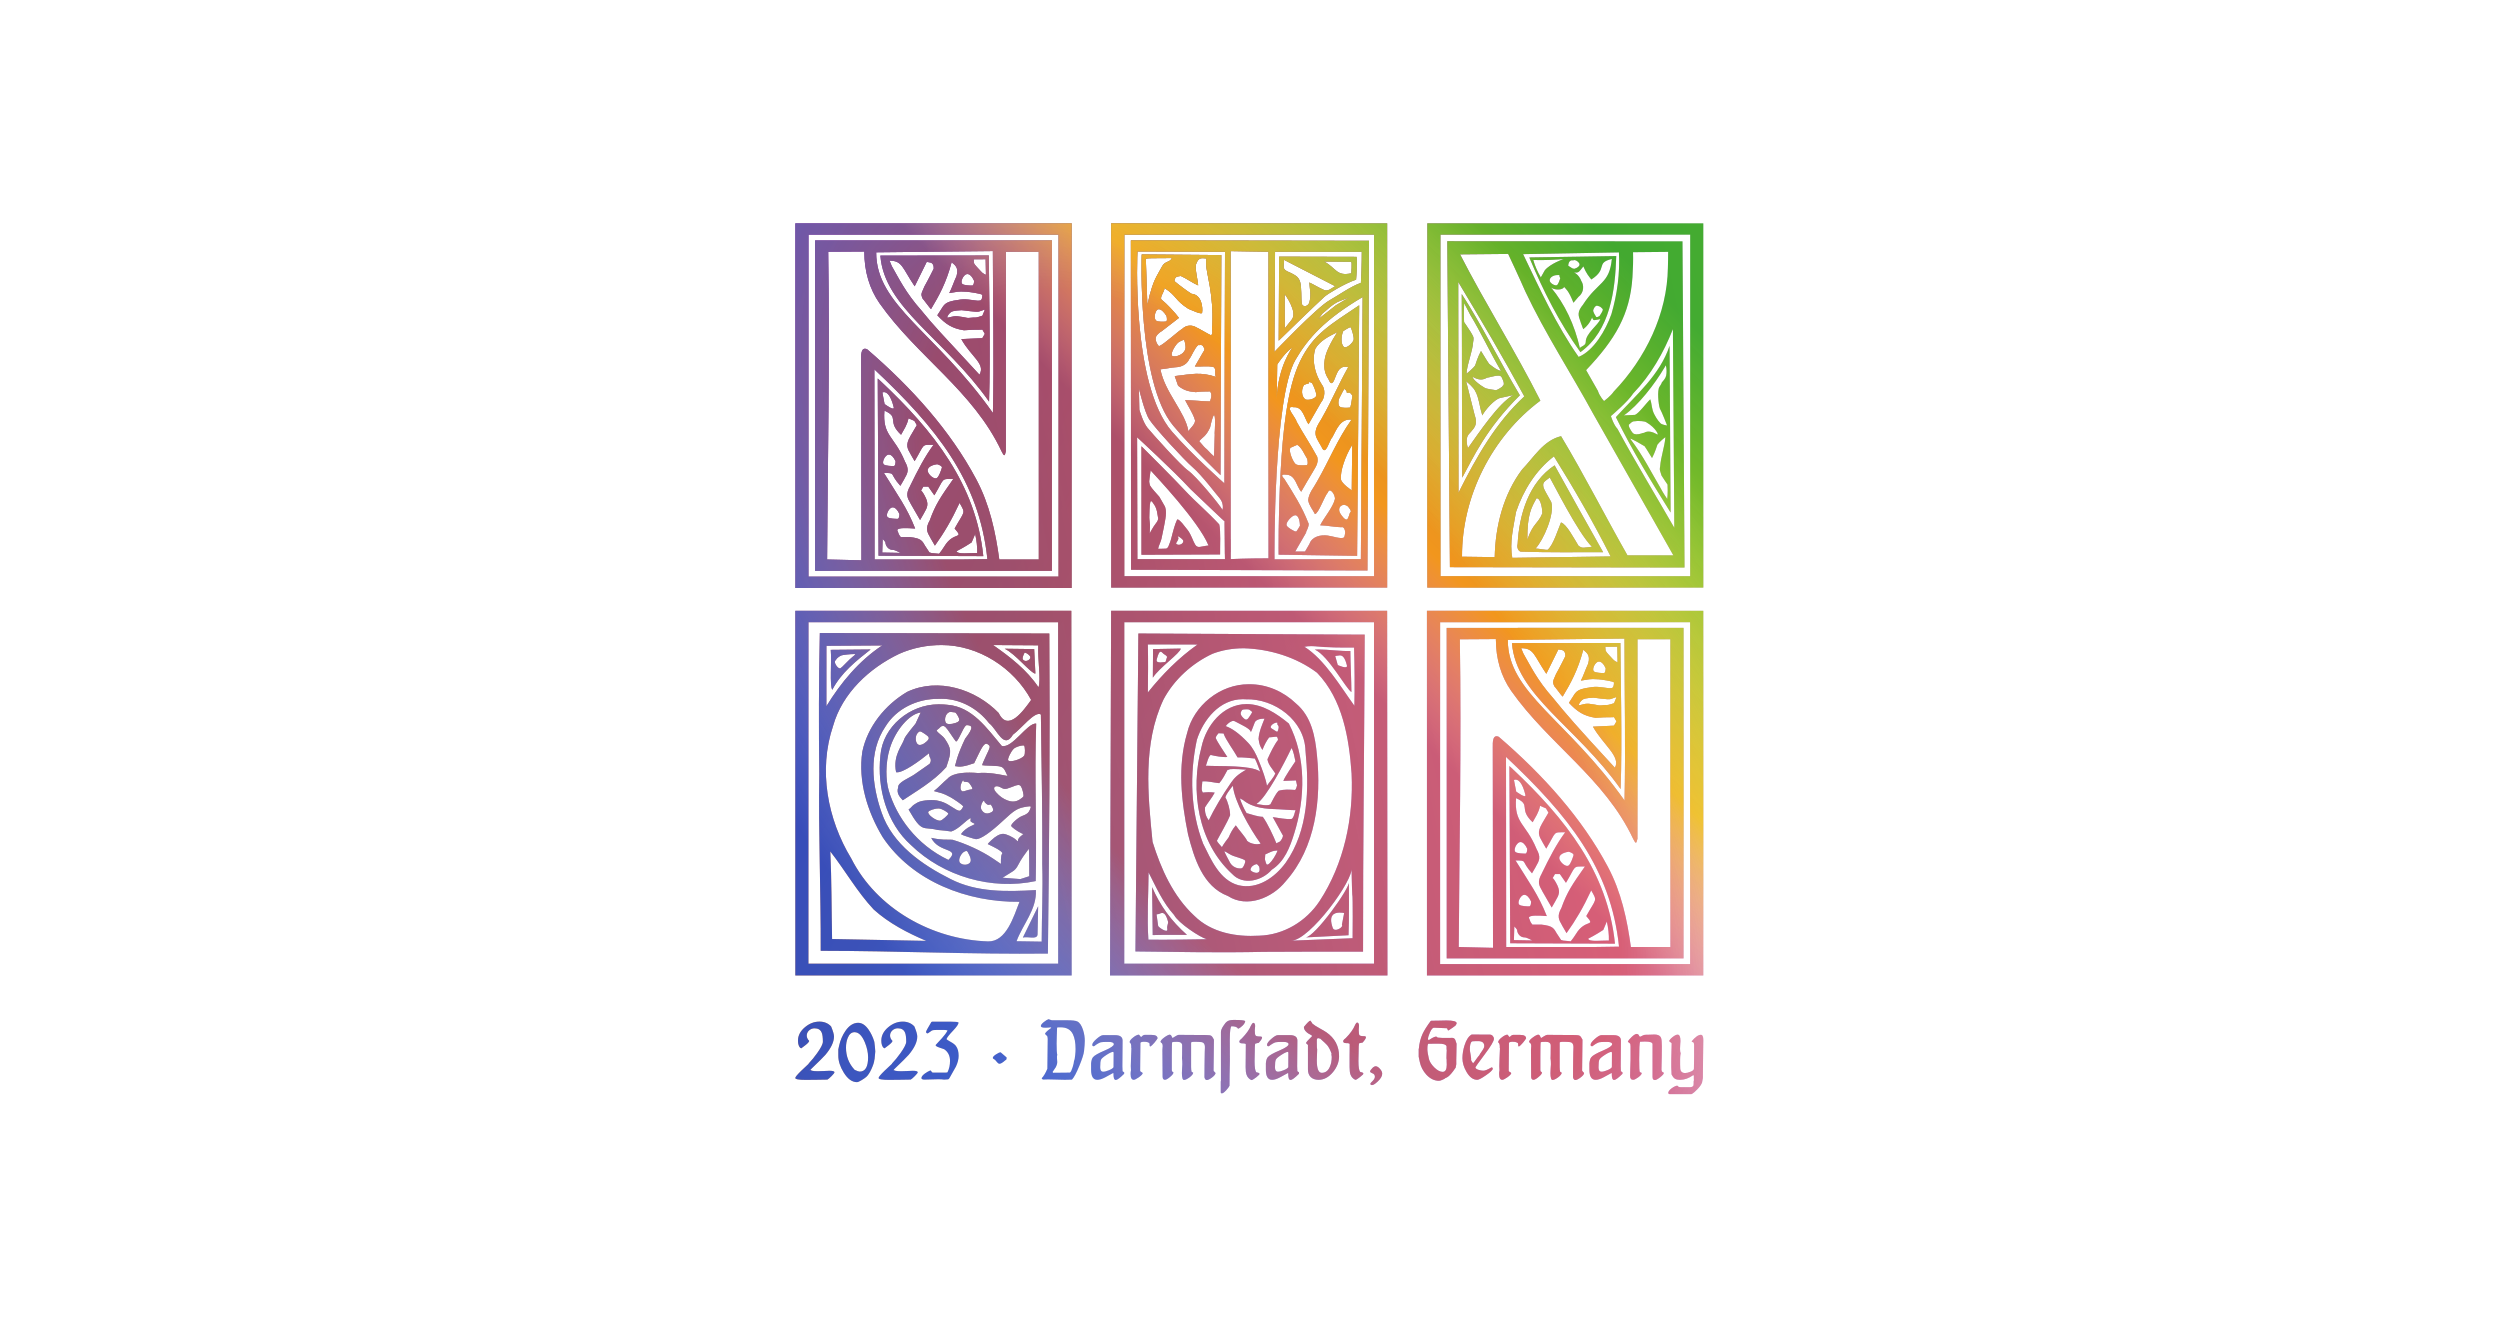 <?xml version="1.0" encoding="UTF-8" standalone="no"?>
<!-- Created with Inkscape (http://www.inkscape.org/) -->

<svg
   width="4096"
   height="2160"
   viewBox="0 0 1083.733 571.5"
   version="1.1"
   id="svg2545"
   inkscape:version="1.2.2 (b0a8486541, 2022-12-01)"
   sodipodi:docname="template.svg"
   inkscape:export-filename="../NIXCON_logo_rainbow_white_4k.png"
   inkscape:export-xdpi="100.86"
   inkscape:export-ydpi="100.86"
   xmlns:inkscape="http://www.inkscape.org/namespaces/inkscape"
   xmlns:sodipodi="http://sodipodi.sourceforge.net/DTD/sodipodi-0.dtd"
   xmlns:xlink="http://www.w3.org/1999/xlink"
   xmlns="http://www.w3.org/2000/svg"
   xmlns:svg="http://www.w3.org/2000/svg">
  <sodipodi:namedview
     id="namedview2547"
     pagecolor="#000000"
     bordercolor="#666666"
     borderopacity="1.0"
     inkscape:showpageshadow="2"
     inkscape:pageopacity="0"
     inkscape:pagecheckerboard="0"
     inkscape:deskcolor="#d1d1d1"
     inkscape:document-units="mm"
     showgrid="false"
     inkscape:zoom="0.27522923"
     inkscape:cx="2332.6011"
     inkscape:cy="1329.8006"
     inkscape:window-width="3840"
     inkscape:window-height="2091"
     inkscape:window-x="0"
     inkscape:window-y="0"
     inkscape:window-maximized="1"
     inkscape:current-layer="layer1" />
  <defs
     id="defs2542">
    <clipPath
       clipPathUnits="userSpaceOnUse"
       id="clipPath2185">
      <path
         id="path2187"
         style="font-size:26.211px;line-height:1.25;font-family:ocr-a;-inkscape-font-specification:ocr-a;letter-spacing:0px;word-spacing:0px;display:inline;fill:#000000;stroke:none;stroke-width:0.147px;stroke-linecap:butt;stroke-linejoin:miter;stroke-opacity:1"
         inkscape:label="N"
         d="m 694.762,438.706 v 26.644 l 20.191,10e-4 -6.8e-4,-26.645 z m 23.076,0 v 26.614 l 20.168,6.8e-4 -6.8e-4,-26.615 z m 23.099,0 v 26.614 c 6.723,3.2e-4 13.445,3.4e-4 20.168,6.8e-4 v -26.615 h -6.8e-4 z m -22.138,0.83 h 18.247 v 24.953 l -18.247,-0.001 z m 23.099,0 h 18.247 c 0,8.318 6.8e-4,16.636 6.8e-4,24.953 -6.082,-3.2e-4 -12.164,-0.001 -18.247,-0.001 z m -46.173,9.9e-4 h 18.268 l 6.8e-4,24.981 -18.268,-10e-4 z m 23.554,0.416 0.011,24.065 17.276,0.055 0.111,-24.093 z m -23.074,9.9e-4 v 24.146 l 17.306,6.8e-4 v -24.147 z m 46.191,0.061 0.193,23.814 c 5.714,0.009 11.428,0.019 17.142,0.029 l -0.147,-23.836 z m -33.201,0.719 c 10e-4,3.925 0.089,7.951 0.003,11.831 -4.208,-5.951 -8.543,-7.862 -8.528,-11.74 z m 17.372,0.003 2.766,0.047 v 22.399 c -1.601,3e-5 -2.759,0.057 -2.759,0.057 v -0.504 c 0.002,-10e-4 0.004,-0.002 0.005,-0.003 v -0.945 c -0.002,-0.003 -0.003,-0.007 -0.005,-0.01 z m -6.808,0.023 6.397,0.024 -0.045,16.925 c 0,0 -2.341,-2.066 -3.828,-3.782 -3.003,-3.465 -2.524,-13.168 -2.524,-13.168 z m -19.959,0.009 c 0,1.468 0.39,2.736 1.113,3.776 2.757,3.917 6.841,6.396 8.913,10.812 0.177,0.337 0.227,0.437 0.32,6.8e-4 v -14.572 h 2.403 l 6.8e-4,22.482 h -11.997 l -0.016,-13.893 c 4.536,4.26 7.661,8.142 8.258,13.864 l -1.846,0.028 h 2.716 c -0.273,-1.988 -0.7,-4.022 -1.697,-5.88 -1.874,-3.515 -4.692,-6.671 -7.957,-9.476 -0.056,-0.025 -0.105,-0.038 -0.148,-0.041 -0.014,-9.6e-4 -0.028,-6.8e-4 -0.041,6.8e-4 -0.227,0.022 -0.266,0.379 -0.253,0.825 l 0.019,14.631 -2.502,-0.06 c 0.046,-7.455 0.2,-14.685 0.08,-22.481 z m 30.011,0.011 6.337,0.009 c 0,0 0.005,1.027 -0.063,2.267 -0.738,0.255 -1.663,0.925 -2.293,1.276 -0.92,0.511 -4.025,3.769 -4.025,3.769 z m 28.722,0.012 c 0,0 -0.004,1.104 -0.017,1.144 -0.044,3.392 -1.641,6.648 -3.961,9.07 -0.217,0.327 -0.704,0.686 -0.704,0.686 0,0 -0.31,-0.308 -0.454,-0.752 -0.286,-0.503 -0.572,-1.006 -0.858,-1.509 2.123,-2.228 3.21,-4.072 3.387,-6.797 0.038,-0.526 0.062,-1.292 0.043,-1.817 z m -3.595,0.039 c 0.082,1.512 -0.124,3.056 -0.548,4.508 -0.415,1.176 -1.293,2.682 -2.398,3.128 -1.622,-2.303 -2.845,-4.977 -4.057,-7.509 z m -8.091,0.113 c 0,0 0.813,1.722 1.254,2.74 1.459,3.096 3.341,5.967 4.971,8.961 1.948,3.44 3.896,6.88 5.844,10.32 -1.118,-2.1e-4 -2.237,-3.4e-4 -3.355,-6.8e-4 -1.641,-2.888 -3.143,-5.855 -4.851,-8.705 -1.285,0.304 -1.989,1.55 -2.85,2.439 -1.367,1.823 -1.954,4.145 -1.998,6.397 -0.796,-0.01 -1.593,-0.02 -2.389,-0.031 -0.018,-4.413 2.188,-8.772 5.725,-11.402 -1.828,-3.631 -4.013,-7.07 -5.867,-10.686 0.974,-0.012 3.515,-0.033 3.515,-0.033 z m -26.776,0.036 c 0,0 -0.34,9.31 2.292,12.494 1.238,1.497 3.466,3.627 3.466,3.627 l 0.057,-16.075 z m -11.171,0.076 -7.924,0.009 c 0.29,3.823 4.697,6.062 7.94,10.663 0.12,-3.449 -0.015,-8.894 -0.016,-10.672 z m 45.842,0.041 -6.35,0.103 c 1.005,2.423 2.203,4.78 3.732,6.918 2.186,-1.574 2.542,-4.528 2.619,-7.021 z m -24.632,0.044 -0.031,6.138 c 0,0 2.892,-2.817 3.364,-3.228 0.212,-0.185 1.448,-0.951 2.29,-1.228 0.112,-1.119 0.04,-1.668 0.04,-1.668 z m -7.832,0.104 c -0.137,0.328 -0.511,0.209 -0.716,0.606 -0.253,0.491 -0.579,0.888 -0.846,1.888 -0.08,0.184 -0.146,0.676 -0.236,0.891 l -0.108,-3.334 c 0.083,-0.031 0.263,-0.042 0.474,-0.042 0.007,-1e-5 0.014,-2e-5 0.021,0 0.483,9.9e-4 1.412,-0.01 1.412,-0.01 z m 2.218,0.007 c 0.01,9e-5 0.019,-7e-5 0.029,6.8e-4 l 0.257,0.017 -0.005,0.456 c 0.022,0.65 0.552,2.177 0.45,4.4 0.009,0.004 0.017,0.008 0.026,0.011 -0.008,0.006 -0.015,0.011 -0.023,0.017 6.9e-4,0.005 6.9e-4,0.009 10e-4,0.014 -0.004,-0.002 -0.008,-0.004 -0.013,-0.005 -0.039,0.355 0.1,0.592 -0.081,0.728 -0.207,-0.088 -0.875,-0.496 -1.082,-0.584 -0.274,-0.17 -0.703,-0.201 -1.024,0.113 -0.299,0.168 -1.338,1.138 -1.69,1.264 -0.127,-0.07 -0.289,-0.401 -0.25,-0.596 -6.8e-4,-0.193 0.312,-0.438 0.462,-0.519 0.317,-0.239 0.92,-0.716 1.237,-0.955 -0.307,-0.408 -0.909,-1.055 -1.273,-1.331 -0.158,-0.195 0.254,-0.622 0.21,-0.856 0.929,0.597 0.74,0.876 1.751,1.523 0.261,0.103 1.033,0.477 1.007,0.268 0.054,-0.33 -0.013,-1.301 -0.779,-1.364 -0.295,-0.175 -0.968,-0.685 -1.252,-0.927 0.053,-0.367 0.213,-0.329 0.476,-0.375 0.366,0.155 0.898,0.533 1.264,0.688 -0.025,-0.453 -0.226,-1.052 -0.169,-1.505 0.087,-0.227 0.175,-0.484 0.47,-0.482 z m 29.925,0.055 c -0.173,1.84 -1.012,1.646 -2.104,3.337 l 0.013,-0.012 c -0.463,0.545 -0.366,0.815 -0.191,1.28 l -0.013,-0.025 0.205,0.554 c 0.583,-0.451 0.636,-0.963 0.666,-0.827 0.059,0.262 0.186,0.147 0.58,0.091 -0.125,0.419 -1.075,1.039 -1.064,1.683 0.005,0.277 -0.431,0.323 -0.423,0.457 -0.398,-1.743 -1.109,-3.243 -2.109,-4.444 0.343,0.227 0.885,0.159 0.95,-0.05 0.096,0.117 0.333,0.245 0.684,1.157 l 0.371,-0.437 -0.009,0.006 c 0.441,-0.325 0.394,-0.887 0.219,-1.144 -0.181,-0.488 -0.535,-0.635 -0.535,-0.635 0.342,0.017 0.315,0.018 0.679,-0.446 0.206,0.504 0.403,0.733 0.582,0.957 1.232,-0.791 0.281,-1.207 1.498,-1.501 z m -3.52,0.004 c 0,0 -0.991,0.349 -1.378,0.829 l -0.293,0.523 c -0.241,-0.422 -0.433,-0.847 -0.554,-1.279 0.707,0.035 1.914,-0.03 2.225,-0.073 z m -42.234,0.017 0.021,1.142 c 0,0 -0.237,-0.083 -0.373,-0.261 -0.151,-0.18 -0.425,-0.428 -0.5,-0.587 -0.018,-0.134 -0.022,-0.287 -0.022,-0.287 z m 21.781,0.035 c 1.252,0.645 2.504,1.289 3.756,1.934 -0.244,0.136 -0.508,0.408 -0.813,0.279 -0.369,-0.159 -0.71,-0.377 -1.074,-0.549 0.023,0.479 0.155,0.88 0.005,1.451 -0.032,0.123 -0.143,0.243 -0.266,0.272 -0.089,0.021 -0.222,-0.011 -0.258,-0.09 -0.073,-0.16 -0.056,-0.622 -0.067,-0.851 -0.007,-0.115 -0.013,-0.338 -0.021,-0.388 -0.011,-0.323 -0.087,-0.686 -0.376,-0.877 -0.08,-0.069 -0.323,-0.182 -0.339,-0.198 -0.199,-0.103 -0.397,-0.13 -0.518,-0.319 -0.107,-0.166 0.046,-0.536 -0.028,-0.664 z m 21.222,0.025 c 0.11,-0.002 0.273,0.094 0.356,0.218 0.027,0.04 0.038,0.08 0.035,0.12 -0.01,0.119 -0.148,0.233 -0.38,0.304 0,0 -0.163,-0.018 -0.217,-0.077 -0.012,-0.014 -0.236,-0.14 -0.233,-0.159 0.013,-0.097 0.045,-0.446 0.364,-0.381 0.025,0.005 0.046,-0.025 0.077,-0.026 z m -50.026,0.045 c 0.94,-0.002 0.931,0.527 1.838,1.873 l 0.878,-1.779 c 0,0 0.206,0.019 0.302,0.052 0.252,0.087 0.208,0.447 0.208,0.447 0,0 -0.422,0.855 -0.675,1.293 -0.197,0.499 -0.305,0.52 -0.121,0.906 l -0.014,-0.018 0.015,0.021 c -2.1e-4,-4.1e-4 0.055,0.054 0.055,0.054 l 0.43,0.56 c 0.042,0.048 0.076,0.085 0.115,0.13 0.59,-0.982 1.109,-1.922 1.507,-3.422 0.185,0.18 0.556,0.338 0.356,1.018 -0.159,0.32 -0.354,0.917 -0.529,1.234 0.576,-0.081 0.587,-0.143 1.288,-0.096 0.151,0.01 1.084,0.136 1.13,0.232 -0.014,0.5 -0.173,0.397 -0.354,0.421 -0.538,-0.054 -0.898,-0.165 -1.438,-0.051 -0.388,0.051 -0.812,0.132 -1.017,0.391 -0.076,0.074 -0.19,0.286 -0.208,0.301 -0.101,0.166 -0.142,0.213 -0.274,0.424 0.599,0.637 1.067,0.959 1.944,1.096 l 0.611,-0.035 c 0.505,1e-4 0.738,-0.015 0.738,-0.015 l 0.179,0.311 -0.181,0.312 -1.539,0.073 c 0.735,1.312 1.788,1.798 1.327,2.601 -2.822,-3.056 -3.323,-3.559 -4.235,-4.686 -1.19,-1.338 -1.667,-2.381 -2.174,-3.253 z m 31.764,0.066 c 0.001,10e-6 1.488,0.024 1.873,0.022 0.055,-3.2e-4 0.09,7.2e-4 0.098,0.004 0.065,0.027 0,0.833 0,0.833 -1.09,0.228 -1.065,-0.356 -1.971,-0.859 z m -26.089,0.911 c 0.172,-0.008 0.359,0.168 0.502,0.486 0,0 0.004,0.236 -0.069,0.324 -0.017,0.02 -0.038,0.033 -0.064,0.033 -0.14,-4.1e-4 -0.6,-0.008 -0.729,-0.12 -0.129,-0.112 -0.012,-0.471 0.195,-0.651 0.052,-0.045 0.107,-0.068 0.165,-0.071 z m 43.269,0.072 c 0,0 0.002,0.131 0.049,0.201 0.011,0.016 0.015,0.034 0.009,0.053 -0.03,0.098 -0.132,0.419 -0.237,0.486 -0.105,0.067 -0.43,-0.084 -0.513,-0.267 -0.083,-0.183 0.108,-0.419 0.445,-0.464 z m -7.389,0.51 c 1.656,2.759 3.294,5.531 4.827,8.36 -2.059,1.9 -3.487,4.389 -4.809,7.043 z m 0.254,0.884 c 0.029,4.152 0.006,9.26 0.035,13.412 0.802,-1.468 1.727,-3.556 4.211,-6.018 -1.458,-2.432 -2.856,-5.267 -4.246,-7.394 z m -12.935,0.003 c 0,0 0.971,1.287 0.517,1.862 -0.179,0.226 -0.512,0.643 -0.512,0.643 z m 5.693,0.212 -0.128,19.149 -6.311,0.017 c 0,0 -0.107,-11.778 1.534,-14.588 0.915,-1.568 2.14,-2.948 4.905,-4.578 z m -0.972,0.02 -0.981,0.585 -1.269,1.002 0.28,-0.394 c 0.224,-0.151 0.708,-0.716 1.312,-0.937 0.496,-0.182 0.625,-0.239 0.658,-0.256 z m 8.388,0.419 c 0,0 0.253,0.473 0.464,0.887 0.715,1.166 1.44,2.726 2.228,4.069 -0.279,-0.013 -0.869,-0.514 -0.869,-0.514 -0.231,-0.329 -0.37,-0.601 -0.59,-0.938 -0.232,0.42 -0.426,1.059 -0.426,1.059 -0.139,0.207 -0.63,0.617 -0.635,0.595 0.062,-0.778 0.432,-1.553 0.49,-2.323 0,0 0.06,-0.248 0.002,-0.374 -0.032,-0.1 -0.179,-0.324 -0.185,-0.346 -0.116,-0.192 -0.48,-0.721 -0.48,-0.721 -0.042,-0.661 -0.003,-1.195 -0.003,-1.195 z m -7.666,0.165 c -2.081,1.413 -3.343,2.072 -4.322,4.1 -0.958,1.985 -1.259,5.205 -1.419,8.055 -0.183,3.273 -0.147,6.066 -0.147,6.066 l 5.737,0.086 z m 17.376,0.028 c 0.047,-4.1e-4 0.158,0.05 0.201,0.062 0.046,0.013 0.184,0.143 0.207,0.175 0.07,0.097 -0.091,0.31 -0.22,0.515 0,0 -0.135,0.092 -0.214,0.083 -0.018,-0.002 -0.034,-0.009 -0.044,-0.025 -0.053,-0.082 -0.225,-0.351 -0.209,-0.469 0.012,-0.09 0.127,-0.34 0.28,-0.342 z m -32.018,0.255 c 0.159,-9.9e-4 0.367,0.176 0.567,0.497 0,0 0.06,0.261 0.011,0.366 -0.012,0.024 -0.029,0.04 -0.054,0.043 -0.134,0.013 -0.572,0.046 -0.721,-0.067 -0.149,-0.113 -0.124,-0.523 0.029,-0.743 0.043,-0.062 0.098,-0.092 0.161,-0.095 0.002,-1.1e-4 0.005,-6.8e-4 0.007,-6.8e-4 z m -12.741,0.029 0.021,0.041 -0.169,0.408 c 0,0 -0.447,0.154 -0.544,0.134 -0.098,-0.02 -0.47,0.047 -0.555,0.025 -0.085,-0.022 -0.519,-0.099 -0.721,-0.119 -0.39,-0.034 -0.598,0.127 -0.753,0.093 0.007,-0.131 0.182,-0.364 0.338,-0.434 0.156,-0.071 0.589,-0.103 0.719,-0.103 0.13,0 1.062,0.157 1.256,0.102 0.194,-0.055 0.408,-0.146 0.408,-0.146 z m 26.73,1.293 c 0,-2e-5 0.001,10e-6 0.002,0 0.021,-4e-5 0.037,0.009 0.048,0.033 0.058,0.132 0.228,0.651 0.201,0.863 -0.028,0.212 -0.446,0.612 -0.661,0.566 -0.216,-0.045 -0.332,-0.655 -0.105,-1.182 0,0 0.422,-0.277 0.516,-0.28 z m 23.574,0.137 c 0.033,4.837 0.062,9.676 0.103,14.515 -1.381,-2.41 -2.832,-4.781 -4.152,-7.225 -0.297,-0.314 -0.481,-0.939 -0.481,-0.939 0,0 1.242,-1.044 1.628,-1.652 1.288,-1.342 2.225,-2.975 2.902,-4.699 z m -24.52,0.219 c -0.23,0.358 -0.445,0.726 -0.623,1.112 -0.357,0.714 -0.51,1.618 -0.025,2.313 0.158,0.426 0.309,0.396 0.464,-0.04 0.197,-0.517 0.369,-0.981 0.982,-0.824 -0.686,1.204 -1.179,2.406 -1.86,3.605 -0.239,0.482 -0.681,0.913 -0.478,1.501 0.13,0.289 0.227,0.427 0.388,0.715 0.309,0.743 0.533,-0.438 0.789,-0.703 0.326,-0.61 0.605,-1.377 1.404,-1.284 -1.021,1.426 -1.632,2.979 -2.507,4.496 -0.238,0.464 -0.61,0.841 -0.661,1.388 0.068,0.402 0.316,0.66 0.494,1.014 0.27,-0.049 0.661,-1.258 0.947,-1.59 0.131,-0.397 0.535,0.142 0.517,0.486 -0.141,0.618 -0.807,1.363 -1.08,1.924 0.424,2e-5 1.109,0.141 1.533,0.141 0.224,-0.076 0.3,0.262 0.292,0.409 -0.035,0.122 -0.025,0.313 -0.107,0.352 -0.232,0.111 -0.811,-0.106 -1.173,-0.151 -0.486,-0.069 -1.14,0.058 -1.328,0.609 -0.077,0.12 -0.223,0.385 -0.326,0.56 -0.24,-10e-5 -0.48,10e-5 -0.72,0 l 0.846,-1.469 c -0.319,0.435 0.298,-0.429 0.099,-0.657 -0.438,-1.131 -1.096,-2.167 -1.744,-3.189 -0.303,-0.301 -0.122,-0.347 0.208,-0.299 0.619,0.049 0.691,0.846 1.03,1.242 0.28,-0.48 0.553,-0.972 0.841,-1.437 0.176,-0.333 0.45,-0.634 0.331,-1.108 -0.466,-0.875 -1.029,-1.704 -1.508,-2.575 -0.072,-0.338 -0.948,-1.193 -0.211,-1.057 0.684,-0.047 0.775,0.808 1.082,1.245 0.31,-0.53 0.605,-1.06 0.911,-1.589 0.296,-0.337 0.339,-0.982 0.055,-1.318 -0.488,-0.762 -0.743,-1.727 -0.47,-2.611 0.353,-0.593 1.011,-0.918 1.611,-1.21 z m -11.239,0.571 c 0.002,-3e-5 0.003,-7e-5 0.005,0 0.006,3.1e-4 0.013,6.8e-4 0.019,0.002 6.8e-4,10e-5 10e-4,8e-5 0.002,6.8e-4 0.02,0.005 0.035,0.016 0.041,0.036 0.032,0.11 0.132,0.475 0.067,0.624 -0.107,0.435 -0.731,0.604 -0.931,0.52 -0.2,-0.084 0.075,-0.649 0.389,-0.983 0,0 0.302,-0.198 0.409,-0.2 z m 1.256,0.37 c 0.004,-2e-5 0.008,-7e-5 0.013,0 0.085,9.9e-4 0.158,0.025 0.181,0.134 0.135,0.133 0.088,0.266 -0.019,0.399 -0.199,0.344 -0.397,0.688 -0.596,1.032 0.453,0.03 0.919,-0.067 1.362,0.045 0.222,0.118 0.044,0.522 0.175,0.721 -1.145,-0.387 -1.8,-0.195 -3.009,-0.059 l 0.243,0.698 c 0.47,0.388 0.852,0.429 1.29,0.474 0.422,-0.062 0.687,-0.042 1.058,-0.055 0.059,0.133 0.097,0.14 0.081,0.398 -0.048,0.183 -0.075,0.359 -0.129,0.334 -0.397,1e-5 -1.387,-0.093 -1.785,-0.093 0.201,0.407 0.582,0.981 0.707,1.42 0.111,0.293 -0.361,0.645 -0.467,0.858 -0.229,-1.408 -1.731,-2.844 -2.049,-4.534 0.225,10e-6 0.897,-0.148 1.121,-0.15 0.312,-0.002 0.801,-0.16 0.975,-0.575 0.209,-0.271 0.383,-0.789 0.658,-1.042 0.059,0.006 0.128,-0.004 0.191,-0.004 z m 34.26,0.055 c -0.697,2.126 -2.462,3.611 -3.921,5.216 1.174,2.41 2.579,4.697 3.997,6.968 z m -27.584,0.161 c 0.005,0.013 -1.027,1.356 -1.118,3.705 l 0.036,-2.499 c 0,0 0.48,-0.758 0.999,-1.165 0.036,-0.029 0.063,-0.041 0.081,-0.041 10e-4,-5.1e-4 10e-4,-4.4e-4 10e-4,-6.8e-4 z m 27.305,1.267 c 0.071,0.207 0.073,0.528 0.031,0.743 -0.04,0.201 -0.183,0.354 -0.318,0.508 -0.008,0.086 -0.127,0.233 -0.171,0.318 -0.181,0.259 -0.074,1.306 0.025,1.583 0.158,0.274 0.53,1.245 0.53,1.245 0,0 -0.402,-0.052 -0.493,-0.173 -0.233,-0.228 -0.424,-0.609 -0.424,-0.609 -0.233,-0.433 -0.171,-0.715 -0.312,-1.129 -0.309,0.287 -0.806,1 -1.114,1.136 l -0.818,0.039 c 1.063,-0.732 2.266,-2.301 2.97,-3.494 z m -12.22,0.753 c 0.097,9.9e-4 0.178,0.032 0.228,0.113 0,0 0.302,0.551 0.083,0.627 0.049,0.059 -0.447,0.335 -0.492,0.326 -0.131,-0.027 -0.703,-0.077 -0.852,-0.189 -0.762,-0.446 -0.961,-0.852 -0.818,-0.771 0.401,0.226 0.704,0.231 1.008,0.044 0.002,-10e-5 0.005,-6.8e-4 0.007,-6.8e-4 0.119,-9.9e-4 0.546,-0.153 0.836,-0.149 z m -45.356,0.212 0.058,12.949 7.654,0.028 c -0.528,-5.213 -3.61,-9.132 -7.507,-12.789 z m 42.992,0.199 c 0,0 0.364,0.306 0.464,0.44 0.255,0.25 0.384,0.722 0.384,0.722 0.154,0.512 0.18,0.877 0.334,1.332 0.201,-0.397 0.883,-1.165 1.296,-1.27 l 0.957,-0.209 c -1.093,0.622 -2.478,2.725 -3.303,3.874 -0.077,-0.227 -0.124,-0.493 -0.077,-0.728 0.043,-0.22 0.141,-0.292 0.288,-0.46 0.009,-0.021 0.193,-0.215 0.242,-0.308 0.198,-0.283 0.137,-0.65 0.028,-0.954 -0.011,-0.05 -0.614,-2.437 -0.614,-2.437 z m -11.456,0.061 c 0.071,-3.1e-4 0.193,0.068 0.202,0.081 0.075,0.111 0.341,0.73 0.305,0.91 -0.036,0.18 -0.435,0.338 -0.715,0.299 -0.28,-0.038 -0.476,-0.632 -0.182,-1.078 0,0 0.228,-0.108 0.35,-0.111 -0.028,-0.076 -0.004,-0.101 0.039,-0.101 z m -12.454,0.463 c 0,0 0.413,1.741 0.761,2.27 0.432,0.658 2.553,2.96 3.157,3.48 0.713,0.615 1.802,2.076 1.977,2.263 0.3,0.35 0.251,0.76 0.212,0.864 -0.21,-0.386 -1.946,-2.479 -2.499,-2.863 -0.553,-0.384 -2.654,-2.733 -2.984,-3.135 -0.33,-0.402 -0.592,-1.32 -0.592,-1.32 z m 15.026,0.039 c 0.002,-1.1e-4 0.197,0.148 0.163,0.286 0.159,-10e-4 0.211,-0.11 0.411,0.21 0,0 -0.1,0.721 -0.149,0.825 -0.012,0.024 -0.028,0.04 -0.053,0.043 -0.134,0.013 -0.572,0.046 -0.721,-0.067 -0.149,-0.113 -0.124,-0.523 0.029,-0.743 0.043,-0.062 0.258,-0.552 0.32,-0.555 z m -33.647,0.229 c 0.169,0.003 0.476,0.157 0.708,1.107 0.08,0.328 -0.67,-0.232 -0.67,-0.232 l -0.163,-0.847 c 0,0 0.048,-0.029 0.125,-0.028 z m 0.027,1.354 c 1.148,0.507 0.139,0.756 1.215,1.763 0.222,-0.415 0.43,-0.676 0.544,-1.201 l 0.431,0.187 0.18,0.312 c 0,0 -0.229,0.382 -0.492,0.837 l 0.011,-0.013 c -0.361,0.625 -0.219,0.879 0.035,1.312 l -0.008,-0.008 0.29,0.502 c 0.768,-1.292 0.46,-1.191 1.386,-1.194 -0.633,0.845 -1.155,1.862 -1.715,3.011 l 0.012,-0.016 c -0.361,0.625 -0.219,0.879 0.035,1.313 l -0.021,-0.031 0.342,0.594 0.36,0.624 0.289,-0.502 -0.008,0.009 c 0.254,-0.434 0.395,-0.687 0.035,-1.313 l 0.009,0.009 c -0.189,-0.328 -0.244,-0.355 -0.26,-0.346 l 0.173,-0.299 h 0.361 l 0.443,0.638 c 0.768,-1.292 0.46,-1.191 1.387,-1.194 -0.911,1.292 -1.306,1.868 -1.713,3.007 l 0.01,-0.012 c -0.361,0.625 -0.219,0.879 0.035,1.313 l -0.015,-0.021 0.337,0.584 c 0.686,-0.966 1.201,-1.832 1.802,-3.122 0.461,0.804 0.374,0.562 -0.361,1.873 0.735,0.836 -0.065,0.161 -0.755,1.314 -0.126,0.197 -0.231,0.351 -0.378,0.532 l -0.548,-0.054 -0.161,-0.045 -0.294,-0.45 0.007,0.017 c -0.246,-0.437 -0.322,-0.593 -1.119,-0.686 l 0.016,-0.003 c -0.504,-1.1e-4 -0.705,0 -0.705,0 0,0 -0.167,-0.198 -0.18,-0.312 -0.012,-0.114 -0.206,-0.235 0.099,-0.312 0.305,-0.077 1.136,0.006 1.134,0 -0.615,-1.564 -1.297,-2.461 -2.285,-4.066 0.922,0.02 0.348,-0.011 1.204,0.943 l 0.298,-0.517 -0.017,0.023 c 0.254,-0.434 0.395,-0.687 0.035,-1.312 l 0.011,0.015 c -0.781,-1.88 -1.641,-1.835 -1.492,-3.703 z m 24.086,0.331 c 0.123,-0.005 0.054,1.208 0.043,1.318 0.004,0.008 0.006,0.043 0.006,0.098 v 6.8e-4 c -0.002,0.387 -0.055,1.596 -0.055,1.596 l -0.208,-0.187 c -0.677,-0.73 -0.123,-0.043 -0.875,-0.925 0.265,-0.315 0.484,-0.327 0.795,-0.998 0.149,-0.665 0.239,-0.901 0.293,-0.903 z m 30.9,0.428 c 0.158,-1e-5 0.562,2.3e-4 0.69,0.097 0.695,0.407 0.927,0.961 0.797,0.888 -0.366,-0.206 -0.693,-0.293 -0.97,-0.122 -0.002,1.1e-4 -0.004,0 -0.007,0 -0.109,0.001 -0.29,0.116 -0.555,0.113 l -0.116,-0.02 c -0.088,-0.001 -0.176,-0.104 -0.222,-0.177 0,0 -0.355,-0.486 -0.155,-0.556 0.274,-0.292 0.38,-0.172 0.538,-0.222 z m -36.524,1.186 c 0,0 2.644,2.425 3.903,3.792 1.13,1.066 2.522,2.42 2.492,2.346 -0.017,-0.042 0.015,1.419 0.015,2.404 0.001,-10e-5 0.002,-6.8e-4 0.003,-6.8e-4 0.004,0.118 0.006,0.239 0.006,0.364 h -6.397 z m 38.597,6.8e-4 c 10e-4,-10e-5 0.002,4e-5 0.002,6.8e-4 -0.057,0.714 -0.329,1.419 -0.382,2.126 0,0 -0.055,0.228 -0.002,0.344 0.029,0.092 0.096,0.305 0.101,0.325 0.106,0.176 0.44,0.662 0.44,0.662 0.038,0.607 -0.021,1.056 -0.021,1.056 0,0 -0.299,-0.424 -0.494,-0.805 -0.638,-1.074 -1.274,-2.372 -2.192,-3.567 -0.156,-0.204 1.032,0.517 1.032,0.517 0.212,0.302 0.34,0.552 0.541,0.861 0.213,-0.386 0.392,-0.973 0.392,-0.973 0.124,-0.185 0.551,-0.543 0.582,-0.547 z m -26.895,0.55 c 0.339,0.204 0.532,0.73 0.731,1.034 0,0 0.067,0.292 0.013,0.408 -0.013,0.027 -0.032,0.045 -0.06,0.047 -0.149,0.014 -0.638,0.051 -0.804,-0.075 -0.166,-0.125 -0.549,-0.952 -0.378,-1.197 0.141,-0.069 0.357,-0.156 0.498,-0.218 z m 4.015,0.003 -0.036,3.329 c 0,0 -0.761,-0.501 -0.79,-0.819 -0.051,-0.563 0.277,-1.622 0.826,-2.51 z m -15.399,0.108 v 7.925 l 5.738,-0.021 c 0.003,-10e-6 0.005,2e-5 0.008,0 -0.011,-0.598 0.056,-1.734 -0.064,-2.195 -0.789,-0.856 -1.815,-1.747 -2.272,-2.237 -1.13,-1.212 -3.41,-3.472 -3.41,-3.472 z m -18.46,0.604 c 0.17,-0.002 0.354,0.174 0.495,0.486 0,0 0.004,0.235 -0.069,0.323 -0.017,0.02 -0.038,0.033 -0.065,0.033 -0.14,-3.4e-4 -0.6,-0.008 -0.728,-0.12 -0.129,-0.112 -0.012,-0.471 0.195,-0.651 0.052,-0.045 0.107,-0.068 0.165,-0.071 0.003,-10e-5 0.005,-6.9e-4 0.008,-6.9e-4 z m 48.597,0.133 c 1.48,2.378 2.88,4.807 4.143,7.309 l -7.185,0.105 c -0.21,-1.118 0.086,-2.251 0.27,-3.349 0.53,-1.573 1.443,-3.046 2.772,-4.065 z m -45.061,0.573 c 0,0 0.257,0.072 0.328,0.18 0.016,0.025 0.023,0.052 0.015,0.081 -0.046,0.152 -0.204,0.648 -0.367,0.751 -0.163,0.103 -0.516,-0.14 -0.644,-0.423 -0.128,-0.283 0.147,-0.52 0.668,-0.59 z m 45.11,0.083 c -1.883,1.236 -2.593,3.61 -2.701,5.751 -0.081,0.274 0.083,0.539 0.23,0.551 2.017,0.072 4.209,0.041 6.016,0.041 -1.191,-2.109 -2.373,-4.223 -3.544,-6.343 z m -29.519,0.365 c 0.345,0.386 3.51,3.716 4.235,5.493 -0.575,0.048 -0.782,0.251 -0.985,-0.077 -0.155,-0.251 -0.28,-0.723 -0.557,-1.073 -0.289,-0.366 -0.511,-0.679 -0.713,-0.761 -0.063,-0.025 -0.253,0.55 -0.367,0.997 -0.087,0.34 -0.125,0.517 -0.216,0.741 -0.08,0.199 -0.118,0.378 -0.265,0.4 -0.106,0.016 -0.406,0.007 -0.584,0.011 0.029,-0.218 0.216,-0.506 0.28,-0.895 0.03,-0.197 0.131,-0.575 0.138,-0.662 0.095,-0.548 0.285,-1.237 0.027,-1.623 -0.066,-0.133 -0.346,-0.592 -0.358,-0.623 -0.188,-0.217 -0.575,-0.622 -0.68,-0.826 -0.077,-0.37 -0.089,-0.065 0.045,-1.102 z m 29.168,0.523 c 0.209,0.332 2.05,4.035 3.079,5.061 -0.575,0.048 -0.68,0.158 -0.985,-0.078 -0.318,-0.513 -0.866,-1.579 -1.275,-1.697 -0.185,0.412 -0.576,1.703 -0.986,2.002 -0.106,0.016 -0.701,-0.101 -0.879,-0.098 0.573,-0.594 1.429,-2.55 1.152,-3.397 -0.388,-0.688 -0.502,-0.888 -0.564,-1.064 -0.087,-0.382 0.046,-0.411 0.458,-0.729 z m -0.965,1.512 c 0.341,0.004 0.431,0.939 0.42,1.106 -0.313,0.771 -0.669,0.702 -1.095,1.919 -0.009,-1.819 0.279,-2.323 0.675,-3.025 z m -28.167,0.212 c 0.003,-2.1e-4 0.006,1.8e-4 0.009,6.8e-4 0.057,0.009 0.14,0.137 0.262,0.328 0.051,0.081 0.164,0.34 0.188,0.6 0.025,0.272 0.171,0.358 -0.123,0.722 -0.079,0.098 -0.209,0.298 -0.29,0.444 l -0.147,0.266 0.021,-0.465 c 0.011,-0.256 -0.051,-0.549 -0.049,-0.693 0.017,-0.874 0.041,-1.196 0.129,-1.201 z m 14.108,0.266 c 0,0 0.211,0.048 0.27,0.12 0.013,0.017 0.317,0.354 0.187,0.429 -0.072,0.042 -0.122,0.46 -0.256,0.529 -0.134,0.069 -0.4,-0.283 -0.506,-0.472 -0.105,-0.189 -0.123,-0.56 0.306,-0.606 z m -32.997,0.189 c 0.003,-9e-5 0.005,0 0.008,0 0.17,-0.002 0.354,0.173 0.495,0.486 0,0 0.004,0.236 -0.069,0.324 -0.017,0.02 -0.038,0.033 -0.065,0.033 -0.14,-3.4e-4 -0.6,-0.008 -0.728,-0.12 -0.129,-0.112 -0.012,-0.471 0.195,-0.651 0.052,-0.045 0.107,-0.068 0.165,-0.071 z m 29.421,0.573 c 0.003,2.2e-4 0.007,0.002 0.01,0.002 0.194,0.01 0.324,0.303 0.337,0.775 0,0 -0.289,0.523 -0.289,0.402 -0.023,0.015 -0.047,0.021 -0.071,0.01 -0.127,-0.06 -0.542,-0.262 -0.617,-0.442 -0.075,-0.181 0.271,-0.604 0.526,-0.721 0.035,-0.016 0.068,-0.024 0.1,-0.025 0,-0.002 0.002,-0.002 0.003,-0.002 z m -23.385,1.376 c 0.106,0.474 0.162,0.938 0.15,1.386 -0.557,-0.008 -1.44,0.12 -1.515,-0.128 0,0 0.595,-0.301 1.106,-0.646 z m 14.821,0.165 c 0.046,-1.1e-4 0.302,0.181 0.361,0.273 0.138,0.216 -0.268,0.471 -0.472,0.296 -0.09,-0.077 0.052,-0.132 0.132,-0.364 0.035,-0.102 -0.058,-0.188 -0.033,-0.19 0.002,-2.2e-4 0.009,0.002 0.008,0 -0.005,-0.011 -0.004,-0.015 0.004,-0.015 z m -21.578,0.197 c 0,0 0.21,0.205 0.206,0.282 -0.007,0.135 0.156,0.526 0.554,0.518 0.144,-0.003 0.542,0.219 0.542,0.219 l -1.334,-0.025 z m -6.386,5.25 v 26.643 c 6.73,3.3e-4 13.461,0.001 20.192,0.001 -0.008,-8.882 -0.017,-17.763 -0.025,-26.645 -6.722,2e-5 -13.445,-2e-5 -20.167,0 z m 23.076,0 -0.08,26.645 h 20.271 c -0.008,-8.882 -0.015,-17.763 -0.023,-26.645 -6.722,1e-5 -13.445,-10e-6 -20.167,0 z m 23.076,0 v 26.644 l 20.191,6.9e-4 v -26.645 z m -45.191,0.83 h 18.247 c 3.2e-4,8.318 10e-4,16.636 10e-4,24.953 -6.082,-3.2e-4 -12.165,-10e-4 -18.248,-10e-4 z m 23.076,0 h 18.247 c 0,8.318 10e-4,16.636 10e-4,24.953 -6.082,-3.2e-4 -12.165,-10e-4 -18.248,-10e-4 z m 23.077,6.9e-4 h 18.268 v 24.981 l -18.268,-6.9e-4 z m 0.481,0.418 v 24.146 l 17.307,6.9e-4 -6.8e-4,-24.147 z m -45.801,0.376 c -0.076,3.431 -0.083,6.862 -0.039,10.293 -0.068,4.308 0.12,8.615 0.103,12.923 5.534,0.004 11.065,0.268 16.6,0.203 0.094,-7.794 0.161,-15.589 0.102,-23.383 z m 23.275,0.035 -0.216,23.229 c 3.123,0.037 6.244,0.102 9.368,0.029 2.421,-0.017 4.842,-0.015 7.263,-0.013 -0.009,-7.722 0.098,-15.443 0.12,-23.164 z m 35.516,0.369 c 10e-4,3.925 0.089,7.952 0.003,11.832 -4.208,-5.951 -8.543,-7.862 -8.528,-11.74 z m -9.396,0.035 c 0,1.468 0.39,2.736 1.113,3.776 2.757,3.917 6.841,6.396 8.913,10.812 0.177,0.337 0.227,0.437 0.32,6.8e-4 v -14.572 h 2.404 l 10e-4,22.481 h -2.886 c -0.273,-1.988 -0.699,-4.023 -1.696,-5.88 -1.874,-3.515 -4.693,-6.67 -7.957,-9.475 -0.056,-0.025 -0.105,-0.038 -0.148,-0.041 -0.014,-0.001 -0.028,-6.8e-4 -0.041,6.8e-4 -0.227,0.022 -0.265,0.379 -0.252,0.825 l 0.019,14.631 -2.503,-0.06 c 0.046,-7.455 0.2,-14.685 0.08,-22.481 z m 9.1,0.287 -7.924,0.009 c 0.29,3.823 4.697,6.062 7.94,10.663 0.12,-3.449 -0.015,-8.894 -0.016,-10.672 z m -34.532,0.101 3.638,0.01 c -1.386,0.974 -2.578,2.188 -3.635,3.506 0.012,-1.172 0.03,-2.345 -0.003,-3.516 z m -15.074,0.049 c 2.697,-6.8e-4 5.278,1.659 6.551,4.011 -0.552,0.767 -1.691,2.388 -2.371,0.957 -1.68,-1.735 -4.424,-2.62 -6.69,-1.545 -1.598,0.943 -2.892,2.533 -3.274,4.366 -0.323,2.175 0.375,4.4 1.489,6.25 2.172,3.247 6.199,4.764 9.995,4.721 -0.427,1.081 -0.963,2.935 -2.304,2.894 -4.069,-0.134 -8.125,-2.372 -9.992,-6.064 -1.738,-2.865 -2.413,-6.46 -1.325,-9.684 0.669,-2.388 2.656,-4.23 4.842,-5.27 0.967,-0.426 2.023,-0.638 3.079,-0.635 z m 3.765,0 c 1.101,0.007 2.202,0.014 3.303,0.021 -0.054,0.931 0.213,2.557 0.017,3.065 -0.847,-1.273 -2.081,-2.22 -3.32,-3.086 z m -8.091,0.027 c -1.696,1.118 -3.03,2.721 -4.083,4.442 v -4.414 c 1.361,-0.009 2.722,-0.018 4.083,-0.027 z m 31.341,0.052 c 0.01,-7e-5 0.02,-2e-5 0.03,0 0.31,6.8e-4 0.88,0.083 1.188,0.074 0.637,0.041 1.275,0.023 1.912,0.027 0.042,1.27 0.052,2.986 0.023,4.256 -0.99,-1.365 -2.184,-3.397 -3.653,-4.31 0.165,-0.035 0.331,-0.046 0.499,-0.047 z m 22.361,0.044 0.021,1.142 c 0,0 -0.237,-0.083 -0.373,-0.261 -0.151,-0.18 -0.425,-0.428 -0.5,-0.587 -0.018,-0.134 -0.022,-0.288 -0.022,-0.288 z m -7.024,0.106 c 0.94,-0.002 0.931,0.527 1.838,1.873 l 0.878,-1.779 c 0,0 0.206,0.018 0.302,0.051 0.252,0.087 0.208,0.448 0.208,0.448 0,0 -0.422,0.855 -0.675,1.292 -0.197,0.499 -0.305,0.521 -0.121,0.907 l 10e-4,0.002 c 0,-3.4e-4 0.055,0.055 0.055,0.055 l 0.43,0.559 c 0.042,0.048 0.076,0.085 0.116,0.13 0.59,-0.982 1.109,-1.922 1.507,-3.422 0.185,0.18 0.556,0.338 0.356,1.018 -0.159,0.32 -0.354,0.918 -0.529,1.235 0.576,-0.081 0.587,-0.143 1.288,-0.096 0.151,0.01 1.084,0.136 1.13,0.232 -0.014,0.5 -0.173,0.397 -0.354,0.421 -0.538,-0.054 -0.898,-0.165 -1.438,-0.051 -0.388,0.051 -0.812,0.132 -1.017,0.391 -0.076,0.074 -0.19,0.286 -0.208,0.301 -0.101,0.166 -0.142,0.213 -0.274,0.424 0.599,0.637 1.067,0.959 1.944,1.096 l 0.611,-0.035 c 0.505,10e-5 0.738,-0.015 0.738,-0.015 l 0.18,0.311 -0.181,0.312 -1.539,0.073 c 0.735,1.312 2.063,2.198 1.602,3.002 -2.822,-3.056 -3.598,-3.959 -4.51,-5.086 v -6.8e-4 c -1.19,-1.338 -1.667,-2.381 -2.174,-3.253 z m -20.299,0.005 c 0.012,-2e-5 0.024,-5e-5 0.037,0 1.897,0.058 3.828,0.646 5.352,1.792 1.874,1.951 2.336,4.772 2.521,7.368 0.152,3.233 -0.553,6.587 -2.339,9.314 -0.974,1.48 -2.623,2.471 -4.404,2.527 -1.688,0.103 -3.499,-0.217 -4.747,-1.451 -1.548,-1.432 -2.434,-3.423 -3.053,-5.403 -0.347,-3.455 -0.727,-7.166 0.801,-10.408 0.778,-1.458 2.087,-2.639 3.575,-3.335 0.72,-0.275 1.489,-0.402 2.259,-0.403 z m -4.574,0.023 c -0.674,0.013 -1.348,0.026 -2.022,0.039 -0.005,0.695 -0.01,1.39 -0.015,2.086 0.46,-0.727 2.012,-1.795 2.036,-2.125 z m -12.858,0.013 c 0.785,0.369 1.908,1.807 2.239,1.818 -0.029,-0.597 -0.059,-1.195 -0.088,-1.792 -0.717,-0.009 -1.434,-0.018 -2.151,-0.027 z m 22.946,0.053 c -0.098,-9e-5 -0.195,0.002 -0.292,0.006 1.005,0.461 2.293,2.89 2.676,3.103 -0.006,-0.851 -0.072,-2.146 -0.078,-2.997 -0.684,0.026 -1.623,-0.111 -2.306,-0.112 z m -32.749,6.9e-4 c -0.97,0.009 -1.939,0.018 -2.909,0.027 0.075,0.836 -0.095,2.617 0.113,2.917 0.638,-1.233 1.726,-2.103 2.796,-2.944 z m 21.195,0.163 c 0.003,0 0.006,3.5e-4 0.009,6.9e-4 0.089,0.008 0.168,0.144 0.244,0.181 0.133,0.065 0.222,0.189 0.222,0.189 l -0.117,0.371 c 0,0 -0.734,0.173 -0.653,-0.155 0.112,-0.46 0.208,-0.587 0.295,-0.587 z m -9.921,0.067 c 0.081,-0.006 0.302,0.146 0.373,0.257 0.138,0.216 -0.268,0.471 -0.472,0.296 -0.09,-0.077 -0.092,-0.132 -0.011,-0.364 0.035,-0.102 0.085,-0.187 0.11,-0.189 z m -12.513,0.105 c 0.078,7e-5 0.129,0.005 0.133,0.017 0.005,0.013 -0.078,0.089 -0.185,0.168 -0.106,0.079 -0.34,0.299 -0.52,0.489 -0.179,0.19 -0.357,0.357 -0.396,0.372 -0.159,0.061 -0.473,-0.375 -0.39,-0.542 0.015,-0.031 0.082,-0.117 0.147,-0.192 0.066,-0.074 0.198,-0.167 0.294,-0.206 0.123,-0.05 0.64,-0.103 0.899,-0.105 0.005,-5e-5 0.011,-6.8e-4 0.016,-6.8e-4 z m 35.527,0.095 c 0.002,-3e-5 0.005,-1e-5 0.007,0 0.163,10e-4 0.356,0.108 0.508,0.731 0.08,0.328 -0.667,-0.023 -0.667,-0.023 l -0.187,-0.653 c 0,0 0.048,-0.029 0.125,-0.028 0.053,10e-4 0.121,-0.022 0.197,-0.026 0.005,-3.1e-4 0.011,-6.8e-4 0.016,-6.8e-4 z m 18.921,0.451 c 0.172,-0.008 0.359,0.168 0.502,0.486 0,0 0.004,0.235 -0.069,0.323 -0.017,0.02 -0.038,0.033 -0.064,0.033 -0.14,-3.4e-4 -0.6,-0.008 -0.729,-0.12 -0.129,-0.112 -0.012,-0.471 0.195,-0.651 0.052,-0.045 0.107,-0.068 0.165,-0.071 z m -25.579,1.659 c -2.092,-10e-4 -4.022,1.545 -4.506,3.581 -0.704,2.398 -0.416,4.968 0.071,7.38 0.443,1.737 1.073,3.82 2.92,4.515 1.396,0.905 3.25,0.133 4.207,-1.067 2.206,-2.467 2.615,-6.013 2.296,-9.184 -0.127,-1.395 -0.401,-2.872 -1.535,-3.818 -0.903,-0.874 -2.139,-1.417 -3.404,-1.406 -0.017,-2.1e-4 -0.033,0 -0.049,0 z m 26.84,0.938 0.021,0.041 -0.169,0.408 c 0,0 -0.447,0.153 -0.544,0.133 -0.098,-0.02 -0.47,0.048 -0.555,0.026 -0.085,-0.022 -0.519,-0.099 -0.721,-0.119 -0.39,-0.034 -0.598,0.127 -0.753,0.093 0.007,-0.131 0.183,-0.364 0.339,-0.435 0.156,-0.071 0.588,-0.103 0.718,-0.103 0.13,0 1.062,0.157 1.256,0.102 0.194,-0.055 0.408,-0.147 0.408,-0.147 z m -49.282,0.123 c 1.365,-6.8e-4 2.64,0.706 3.469,1.781 0.593,0.449 1.073,1.974 1.744,0.843 0.577,-0.403 1.614,-1.768 2.043,-1.475 0.048,3.646 0.12,7.292 0.101,10.938 0.058,1.886 -0.039,3.771 -0.043,5.657 -0.613,-0.01 -1.226,-0.019 -1.838,-0.029 0.464,-1.249 1.486,-2.328 1.414,-3.738 -2.098,0.121 -4.299,0.183 -6.225,-0.801 -2.091,-1.045 -4.253,-2.548 -5.045,-4.854 -0.707,-2.013 -0.984,-4.428 0.273,-6.289 0.828,-1.343 2.356,-2.049 3.907,-2.029 0.045,-0.002 0.09,-0.003 0.135,-0.004 0.022,-3.4e-4 0.044,-6.8e-4 0.065,-6.8e-4 z m 22,0.031 c 0.007,-3e-5 0.013,-2e-5 0.019,0 0.069,2.1e-4 0.138,0.003 0.208,0.008 2.105,-0.063 4.298,1.545 4.361,3.753 0.274,2.765 0.221,5.819 -1.44,8.179 -0.787,1.08 -2.067,1.993 -3.464,1.651 -1.366,-0.367 -2.001,-1.878 -2.577,-3.041 -0.929,-2.398 -0.992,-5.085 -0.456,-7.58 0.481,-1.501 1.671,-2.963 3.349,-2.97 z m 0.276,0.357 c -1.719,0.011 -2.951,1.569 -3.285,3.137 -0.842,3.173 -0.265,6.986 2.241,9.276 0.801,0.864 2.192,0.499 2.892,-0.308 0.931,-0.599 1.328,-1.639 1.641,-2.654 0.813,-2.597 0.88,-5.567 -0.393,-8.029 -0.885,-0.723 -1.909,-1.417 -3.096,-1.423 z m -22.502,0.019 c -2.074,6.9e-4 -4.072,1.616 -4.244,3.738 -0.253,2.357 0.435,4.937 2.243,6.553 2.354,2.284 5.898,3.307 9.104,2.622 0.089,-3.835 -0.099,-7.671 0.035,-11.506 -0.651,-0.069 -1.742,1.843 -2.515,1.631 -1.072,-1.264 -2.143,-2.855 -3.955,-3.003 -0.189,-0.023 -0.38,-0.034 -0.57,-0.034 -0.033,-6.8e-4 -0.066,-10e-4 -0.099,-10e-4 z m 22.623,0.365 c 0.062,0.008 0.114,0.03 0.174,0.087 0.133,0.127 0.18,0.048 -0.022,0.37 -0.221,0.352 -0.303,0.374 -0.53,0.145 -0.222,-0.225 -0.181,-0.356 -0.102,-0.499 0.042,-0.076 0.105,-0.098 0.248,-0.101 0.098,-0.003 0.17,-0.01 0.232,-0.002 z m -21.735,0.187 c 0.028,-3.3e-4 0.056,0.003 0.086,0.01 0.229,0.056 0.24,-0.071 0.43,0.262 0.187,0.327 0.157,0.429 -0.162,0.538 -0.332,0.113 -0.638,0.11 -0.711,-0.023 -0.149,-0.273 0.03,-0.782 0.356,-0.787 z m -2.186,0.044 -0.376,0.814 c 0,0 -0.767,0.924 -0.816,1.099 -0.138,0.489 -0.86,1.21 -0.607,2.45 0.459,0.102 1.743,-0.847 2.401,-1.384 0,0 0.028,0.281 0.101,0.351 0.106,0.242 -0.061,0.428 -0.061,0.428 0,0 -0.715,0.494 -1.127,0.786 -0.359,0.246 -1.212,0.564 -1.162,0.932 -0.149,0.431 0.135,0.715 0.338,0.937 0.884,-0.604 2.224,-1.354 3.175,-2.419 0.016,-0.05 0.033,-0.101 0.051,-0.153 0.339,-0.996 0.321,-1.2 -0.163,-1.928 -0.153,-0.23 -0.694,-0.544 -0.57,-0.631 0.302,-0.213 0.241,-0.29 0.441,-0.299 0.13,-0.006 0.24,0.105 0.517,0.518 0.193,0.288 0.384,0.559 0.423,0.602 0.054,0.059 0.148,-0.078 0.381,-0.558 0.235,-0.482 0.323,-0.617 0.422,-0.624 0.003,-2e-4 0.007,0 0.01,0 0.003,5e-5 0.007,3.5e-4 0.01,6.9e-4 0.322,0.028 0.558,0.103 -0.141,0.992 -0.241,0.495 -0.507,1.148 -0.591,1.451 l -0.153,0.552 0.26,0.035 c 0.143,0.019 0.459,-0.029 0.701,-0.107 l 0.44,-0.142 0.332,-0.683 c 0.357,-0.734 0.506,-0.862 0.742,-0.637 0.112,0.106 0.095,0.173 -0.202,0.782 -0.178,0.366 -0.304,0.676 -0.28,0.687 0.024,0.012 0.35,0.031 0.723,0.041 0.719,0.021 0.811,0.065 1.003,0.483 l 0.12,0.261 -0.362,-0.066 c -0.199,-0.036 -1.009,-0.213 -1.791,-0.146 -0.763,-0.07 -1.822,-0.056 -2.229,0.414 -0.278,0.225 -0.704,0.686 -0.996,0.901 0.557,0.166 0.593,0.115 1.211,0.45 0.133,0.072 0.929,0.577 0.931,0.683 -0.221,0.448 -0.323,0.289 -0.498,0.234 -0.467,-0.273 -0.747,-0.525 -1.285,-0.647 -0.374,-0.116 -1.21,-0.054 -1.504,0.096 -0.1,0.035 -0.292,0.18 -0.315,0.186 -0.161,0.109 -0.181,0.209 -0.39,0.346 1.009,1.774 1.028,1.213 2.111,1.494 0.42,0.025 0.706,0.074 1.002,0.113 0.248,-0.077 0.522,-0.256 0.872,-0.568 0.19,-0.17 0.397,-0.336 0.46,-0.37 0.108,-0.058 0.112,-0.05 0.077,0.137 -0.022,0.119 0.265,0.192 0.301,0.236 0.048,0.058 -0.276,0.149 -0.491,0.288 -0.256,0.166 -0.529,0.441 -0.482,0.488 0.052,0.052 0.968,0.349 1.08,0.35 0.338,0.003 1.045,-0.482 1.98,-1.357 0.847,-0.792 1.055,-0.916 1.732,-1.022 0.323,-0.051 0.335,-0.038 0.221,0.23 -0.098,0.231 -0.222,0.331 -0.563,0.454 -0.286,0.103 -0.805,0.566 -0.805,0.717 0,0.077 0.457,0.41 0.742,0.54 l 0.149,0.067 -0.195,0.161 c -0.111,0.092 -0.196,0.212 -0.196,0.278 0,0.113 -0.006,0.112 -0.153,-0.028 -0.199,-0.19 -0.719,-0.429 -0.93,-0.428 -0.247,10e-4 -0.54,0.159 -0.86,0.462 -0.157,0.148 -0.277,0.276 -0.268,0.284 0.01,0.008 0.185,0.094 0.39,0.191 0.205,0.097 0.449,0.24 0.543,0.319 0.142,0.12 0.158,0.157 0.1,0.228 -0.038,0.046 -0.07,0.226 -0.07,0.398 v 0.314 l -0.584,-0.394 c -0.823,-0.556 -1.984,-1.09 -2.966,-1.374 -0.44,-0.018 -0.801,0.034 -1.543,-0.137 0.56,1.139 2.184,0.701 1.257,1.613 -1.165,-0.551 -2.123,-1.341 -2.86,-2.247 -0.708,-0.869 -1.212,-1.845 -1.501,-2.82 -0.219,-0.741 -0.259,-1.986 0.077,-3.082 0.402,-1.312 1.423,-2.525 2.259,-2.626 z m 25.122,0.448 c -0.12,0.318 -0.403,0.905 -0.438,1.479 0.06,0.391 0.088,0.499 0.282,0.808 0.138,-0.36 0.3,-0.666 0.489,-0.916 0.135,-0.021 0.45,-0.034 0.542,-0.057 0.13,0.106 0.064,0.127 0.111,0.243 -0.271,0.335 -0.57,0.961 -0.775,1.416 0.062,0.401 0.364,0.695 0.576,1.03 -0.116,0.313 -0.476,0.68 -0.61,0.898 -0.075,-0.426 -0.309,-1.112 -0.614,-1.853 -0.2,-0.486 -0.423,-0.924 -0.762,-1.281 -0.654,-0.688 -1.172,-1.051 -1.635,-1.216 0.09,-0.158 0.458,-0.472 0.649,-0.364 0.341,0.192 1.187,0.549 1.182,0.796 -6.8e-4,0.031 0.157,-0.346 0.282,-0.693 0.068,-0.189 0.359,-0.296 0.719,-0.29 z m 0.882,0.288 c 0.053,3.5e-4 0.074,0.026 0.062,0.056 -0.015,0.037 -0.042,0.034 0.016,0.108 0.048,0.06 0.075,0.117 0.075,0.157 10e-4,0.099 -0.067,0.333 -0.101,0.348 -0.017,0.007 -0.062,-0.009 -0.099,-0.036 -0.037,-0.027 -0.125,-0.083 -0.196,-0.123 -0.185,-0.106 -0.212,-0.141 -0.183,-0.229 0.035,-0.103 0.18,-0.216 0.34,-0.266 0.029,-0.009 0.053,-0.013 0.073,-0.014 0.004,-2.1e-4 0.008,-6.8e-4 0.011,-6.8e-4 z m -26.055,0.644 c 0.07,10e-4 0.162,0.058 0.352,0.183 0.341,0.223 0.369,0.325 0.149,0.54 -0.229,0.224 -0.494,0.324 -0.635,0.242 -0.224,-0.131 -0.243,-0.638 -0.033,-0.857 0.068,-0.07 0.11,-0.108 0.167,-0.107 z m 21.804,0.135 0.374,0.015 c 0.146,0.45 0.796,1.317 1.023,1.749 0.37,-0.014 0.885,0.043 1.264,0.085 0.13,0.232 0.29,0.707 0.386,0.951 -0.702,-0.484 -2.951,-0.368 -3.967,-0.424 0.104,-0.248 0.147,-0.611 0.347,-0.792 0.338,0.085 0.891,0.184 1.221,0.151 -0.198,-0.317 -0.728,-1.077 -0.851,-1.393 0.041,-0.162 0.127,-0.241 0.202,-0.34 z m -14.276,0.889 c 0.036,10e-6 0.062,0.005 0.075,0.017 0.076,0.066 0.086,0.602 0.014,0.719 -0.17,0.278 -1.092,0.549 -1.18,0.348 -0.049,-0.111 0.181,-0.605 0.401,-0.832 0.128,-0.132 0.517,-0.252 0.69,-0.252 z m 19.616,0.193 c 0.141,0.209 0.227,0.705 0.284,0.967 -0.175,0.269 -0.748,1.084 -0.884,1.434 l 0.923,-0.035 0.079,0.359 c -0.034,0.163 -0.065,0.244 -0.135,0.338 -0.439,-0.024 -0.768,-0.061 -1.207,0.059 -0.279,0.297 -0.424,0.682 -0.606,0.995 -0.247,0.144 -0.749,-6.8e-4 -0.999,-0.022 l 0.015,-0.039 c 0.668,-0.41 1.96,-2.859 2.529,-4.056 z m 15.67,0.646 c 4.536,4.26 7.661,8.142 8.258,13.864 l -1.846,0.028 h -6.397 z m 0.248,0.67 0.059,12.949 7.654,0.028 c -0.528,-5.213 -3.61,-9.131 -7.507,-12.789 z m -20.135,0.217 c 0.187,3.3e-4 0.471,0.013 0.905,0.047 -0.664,0.377 -0.874,0.617 -1.104,0.947 -0.627,0.899 -1.245,1.943 -1.633,2.754 -0.22,-0.288 -0.3,-0.621 -0.275,-0.945 0.158,-0.276 0.541,-0.736 0.711,-1.08 -0.356,-0.044 -0.563,-0.032 -0.867,0 -0.068,-0.112 -0.083,-0.189 -0.083,-0.322 l 0.045,-0.498 c 0.446,-0.034 0.811,0.094 1.237,0.13 0.268,-0.303 0.407,-0.622 0.602,-0.964 0.136,0.007 -0.015,-0.07 0.462,-0.069 z m 20.594,0.773 c 0.169,0.003 0.476,0.157 0.708,1.107 0.08,0.328 -0.67,-0.232 -0.67,-0.232 l -0.163,-0.847 c 0,0 0.048,-0.029 0.125,-0.028 z m -40.357,0.058 c 0.019,6.8e-4 0.032,0.027 0.032,0.088 0,0.028 0.056,0.003 0.086,0.01 0.229,0.056 0.223,-0.061 0.43,0.262 0.249,0.387 0.056,0.253 -0.262,0.362 -0.332,0.113 -0.385,0.112 -0.458,-0.021 -0.121,-0.222 0.089,-0.703 0.172,-0.701 z m 4.02,0.336 c 0.095,-10e-4 0.148,0.039 0.199,0.117 0.098,0.151 0.209,0.617 0.17,0.718 -0.015,0.04 -0.137,0.141 -0.269,0.225 -0.268,0.17 -0.545,0.194 -0.875,0.076 -0.321,-0.115 -0.581,-0.297 -0.851,-0.598 -0.337,-0.374 -0.035,-0.554 0.289,-0.386 0.271,0.14 0.322,0.21 0.801,0.014 0.269,-0.11 0.429,-0.164 0.536,-0.165 z m 15.675,0.059 c 0.106,1.133 1.218,3.097 2.028,4.226 -0.228,0.09 -0.72,0.038 -0.983,-0.199 -0.152,-0.322 -0.628,-0.822 -0.833,-1.138 -0.258,0.311 -0.381,0.561 -0.525,0.885 -0.139,0.188 -0.349,0.454 -0.488,0.708 -0.093,-0.117 -0.341,-0.355 -0.365,-0.472 0.213,-0.424 0.767,-1.343 0.963,-1.862 10e-4,-0.395 -0.157,-0.963 -0.35,-1.312 0.094,-0.259 0.273,-0.48 0.432,-0.697 z m 20.689,0.901 c 1.146,0.507 0.139,0.756 1.214,1.762 0.222,-0.415 0.43,-0.677 0.544,-1.202 l 0.431,0.188 0.18,0.312 c 0,0 -0.229,0.382 -0.492,0.837 l 0.011,-0.014 c -0.361,0.625 -0.219,0.879 0.035,1.313 l -0.008,-0.008 0.29,0.502 c 0.768,-1.292 0.46,-1.191 1.387,-1.194 -0.633,0.845 -1.156,1.861 -1.715,3.011 l 0.012,-0.015 c -0.361,0.625 -0.219,0.879 0.035,1.312 l -0.021,-0.03 0.342,0.594 0.36,0.624 0.29,-0.502 -0.008,0.008 c 0.254,-0.434 0.395,-0.687 0.035,-1.312 l 0.008,0.009 c -0.189,-0.328 -0.244,-0.355 -0.26,-0.346 l 0.173,-0.299 h 0.361 l 0.443,0.638 c 0.768,-1.292 0.46,-1.192 1.387,-1.194 -0.911,1.292 -1.306,1.869 -1.713,3.007 l 0.011,-0.012 c -0.361,0.625 -0.22,0.879 0.034,1.313 l -0.015,-0.021 0.337,0.583 c 0.686,-0.966 1.202,-1.832 1.803,-3.122 0.461,0.804 0.374,0.562 -0.361,1.874 0.735,0.836 -0.065,0.16 -0.755,1.313 -0.126,0.197 -0.231,0.351 -0.378,0.532 l -0.548,-0.053 -0.161,-0.045 -0.294,-0.45 0.007,0.017 c -0.246,-0.437 -0.323,-0.593 -1.12,-0.686 l 0.017,-0.003 c -0.504,-10e-5 -0.705,-6.8e-4 -0.705,-6.8e-4 0,0 -0.167,-0.197 -0.18,-0.311 -0.012,-0.114 -0.207,-0.235 0.099,-0.312 0.305,-0.077 1.136,0.006 1.134,0 -0.615,-1.564 -1.297,-2.461 -2.285,-4.066 0.922,0.02 0.348,-0.011 1.204,0.943 l 0.298,-0.517 -0.017,0.023 c 0.254,-0.434 0.395,-0.687 0.035,-1.312 l 0.011,0.014 c -0.781,-1.88 -1.64,-1.834 -1.491,-3.702 z m -20.177,0.018 0.222,0.114 c 0.734,0.604 1.663,0.657 2.669,0.686 0.285,0.008 0.912,0.072 1.176,0.059 -0.099,0.26 -0.077,0.425 -0.261,0.636 -0.309,0.078 -1.074,-0.09 -1.404,-0.125 l 0.747,1.353 c -10e-4,0.132 -0.132,0.351 -0.225,0.432 l -0.26,0.128 c -0.18,-0.464 -0.661,-1.497 -0.995,-1.937 -0.362,-0.004 -0.75,-0.152 -1.182,-0.271 -0.16,-0.242 -0.417,-0.815 -0.487,-1.074 z m -18.698,0.17 c 0.024,7e-5 0.039,0.028 0.039,0.094 0.382,0.444 0.364,0.011 0.516,0.272 0.187,0.327 0.157,0.429 -0.162,0.538 -0.332,0.113 -0.511,-0.126 -0.584,-0.259 -0.119,-0.217 0.097,-0.645 0.19,-0.645 z m -3.337,0.568 c 0.025,5e-5 0.048,0.001 0.071,0.003 0.208,0.021 0.677,0.295 0.66,0.386 -0.017,0.092 -0.453,0.486 -0.586,0.501 -0.313,0.035 -0.994,-0.475 -0.871,-0.653 0.062,-0.09 0.436,-0.237 0.726,-0.236 z m 42.525,2.454 c 0.003,-10e-5 0.005,0 0.008,0 0.17,-0.002 0.354,0.174 0.495,0.486 0,0 0.004,0.235 -0.069,0.323 -0.017,0.02 -0.038,0.033 -0.065,0.033 -0.14,-3.4e-4 -0.6,-0.008 -0.728,-0.12 -0.129,-0.112 -0.012,-0.471 0.195,-0.651 0.052,-0.045 0.107,-0.068 0.165,-0.071 z m -35.93,0.509 c 0.034,0.003 0.045,0.258 0.046,0.947 l 0.002,1.041 -0.647,0.209 -1.298,-0.101 0.736,-0.461 c 0.309,-0.194 0.396,-0.491 0.569,-0.777 0.106,-0.176 0.264,-0.412 0.352,-0.524 0.088,-0.113 0.188,-0.255 0.222,-0.316 0.006,-0.011 0.011,-0.017 0.016,-0.017 6.9e-4,-8e-5 0.001,-6.8e-4 0.002,-6.8e-4 z m 18.144,0.108 c 0.028,4e-5 0.044,0.003 0.045,0.007 0.004,0.015 -0.057,0.151 -0.135,0.303 -0.179,0.347 -0.451,0.683 -0.581,0.717 -0.088,0.023 -0.112,-0.021 -0.205,-0.377 l 0.025,-0.364 0.379,-0.173 c 0.198,-0.09 0.387,-0.114 0.472,-0.114 z m -22.693,0.034 c 0.074,-10e-4 0.114,0.075 0.221,0.304 0.153,0.327 0.155,0.549 -0.105,0.658 -0.271,0.113 -0.541,-0.016 -0.609,-0.143 -0.107,-0.201 0.107,-0.66 0.362,-0.777 0.057,-0.026 0.097,-0.042 0.131,-0.043 z m 18.87,0.02 c 0.015,-0.001 0.221,0.12 0.298,0.169 0.293,0.185 0.389,0.182 0.781,0.317 0.389,0.134 0.434,0.161 0.432,0.257 -0.002,0.103 -0.1,0.342 -0.181,0.441 -0.056,0.069 -0.123,0.085 -0.288,0.068 -0.265,-0.026 -0.541,-0.185 -0.686,-0.496 -0.093,-0.2 -0.42,-0.749 -0.356,-0.755 z m -28.809,0.011 c 1.087,1.391 1.961,2.954 3.17,4.244 1.114,1.006 2.465,1.708 3.837,2.293 -2.292,-0.045 -4.584,-0.089 -6.876,-0.134 -0.048,-2.141 -0.029,-4.292 -0.131,-6.403 z m 53.961,0.024 c 0,0 0.257,0.072 0.328,0.181 0.016,0.025 0.023,0.051 0.015,0.08 -0.046,0.152 -0.204,0.649 -0.367,0.752 -0.163,0.103 -0.515,-0.14 -0.643,-0.423 -0.128,-0.283 0.146,-0.52 0.667,-0.59 z m -53.885,0.378 0.048,1.555 z m 31.077,0.53 c 0.004,-2.1e-4 0.007,0 0.011,0 0.054,0.02 0.139,0.139 0.174,0.182 0.141,0.52 -0.217,0.521 -0.512,0.36 -0.185,-0.106 -0.117,-0.174 -0.087,-0.262 0.035,-0.103 0.18,-0.216 0.341,-0.266 0.029,-0.009 0.053,-0.013 0.073,-0.015 z m 6.932,0.252 c 0,0 0.025,1.531 0.054,1.959 0.055,0.064 0.024,3.201 0.024,3.201 l -4.475,0.179 c 1.354,-0.036 4.581,-4.461 4.397,-5.34 z m -14.83,0.347 c 0.549,1.07 1.038,2.205 1.866,3.118 0.306,0.584 1.882,1.63 2.386,1.767 -0.206,0.004 -3.207,0.059 -4.266,0.031 -0.107,-1.63 0.002,-3.281 0.014,-4.916 z m 14.636,0.707 c 0.115,0.392 -2.481,4.013 -3.163,4.047 l 3.137,-0.159 c 0.049,-0.943 0.027,-3.788 0.026,-3.888 z m -14.376,0.374 c 0.014,1.168 0.028,2.335 0.041,3.503 0.726,-0.03 2.507,-0.014 2.507,-0.014 -1.161,-1.026 -1.973,-2.151 -2.549,-3.489 z m 27.193,0.562 c 0.17,-0.002 0.354,0.174 0.495,0.486 0,0 0.004,0.235 -0.069,0.323 -0.017,0.02 -0.038,0.033 -0.065,0.033 -0.14,-3.4e-4 -0.6,-0.009 -0.728,-0.121 -0.129,-0.112 -0.012,-0.471 0.195,-0.651 0.052,-0.045 0.107,-0.068 0.165,-0.071 0.003,-1e-4 0.005,-6.9e-4 0.008,-6.9e-4 z m -35.521,0.837 c -0.372,0.762 -0.745,1.524 -1.117,2.286 0.327,-0.108 1.058,0.183 1.072,-0.234 z m 22.024,0.462 c 0.005,-3e-5 0.01,-2e-5 0.015,0 0.084,3.1e-4 0.155,0.007 0.193,0.009 0.077,0.003 0.125,0.028 0.125,0.028 l -0.163,0.847 c 0.149,0.181 -0.543,0.589 -0.67,0.232 -0.338,-0.951 0.123,-1.102 0.454,-1.116 0.015,-6.9e-4 0.031,-6.9e-4 0.046,-6.9e-4 z m -12.966,0.025 c 0.137,-0.002 0.293,0.111 0.43,0.625 0.041,0.152 -0.1,0.308 -0.053,0.54 0.08,0.387 -0.693,-0.144 -0.669,-0.232 l -0.115,-0.821 c 0,0 0.048,-0.029 0.125,-0.028 0.064,10e-4 0.16,-0.075 0.268,-0.083 0.004,-3.2e-4 0.009,-6.8e-4 0.013,-6.8e-4 z m 32.492,0.626 c 0.106,0.474 0.162,0.938 0.15,1.386 -0.557,-0.008 -1.44,0.119 -1.515,-0.129 0,0 0.595,-0.301 1.107,-0.645 z m -6.757,0.362 c 0,0 0.21,0.204 0.206,0.281 -0.007,0.135 0.156,0.526 0.554,0.519 0.144,-0.003 0.542,0.219 0.542,0.219 l -1.334,-0.025 z m -34.036,6.775 c -0.092,0.033 -0.204,0.098 -0.336,0.204 -0.152,0.119 -0.224,0.217 -0.224,0.296 0,0.079 0.106,0.119 0.323,0.119 0.112,0 0.244,-0.006 0.402,-0.026 l 0.026,0.019 0.007,0.027 c -0.257,0.178 -0.409,0.316 -0.455,0.422 0.02,0.04 0.066,0.092 0.139,0.151 0.04,0.033 0.059,0.113 0.059,0.231 l -0.026,2.181 c -0.138,0.323 -0.277,0.553 -0.409,0.685 0,0.066 0.059,0.099 0.171,0.106 l -0.039,-0.007 c 0.184,-0.013 0.441,-0.013 0.777,0 0.362,0.013 0.626,0.019 0.778,0.019 0.112,0 0.408,-0.013 0.52,-0.013 0.145,-0.152 0.323,-0.481 0.534,-0.995 0.204,-0.494 0.323,-0.863 0.349,-1.094 0.033,-0.322 0.053,-0.573 0.053,-0.751 v -6.8e-4 c -7e-5,-0.257 -0.04,-0.513 -0.125,-0.783 -0.105,-0.329 -0.244,-0.54 -0.422,-0.626 -0.119,-0.059 -0.356,-0.086 -0.712,-0.086 h -1.113 c -0.04,0 -0.086,-0.013 -0.139,-0.033 -0.072,-0.026 -0.119,-0.039 -0.139,-0.046 z m 13.567,0.053 c -0.231,0 -0.395,0.033 -0.494,0.099 -0.099,0.059 -0.198,0.178 -0.31,0.356 -0.112,0.178 -0.165,0.316 -0.165,0.428 v 3.591 l -0.013,0.007 v 0.804 c 0,0.053 0.027,0.079 0.086,0.079 0.066,0 0.171,-0.072 0.309,-0.224 0.125,-0.138 0.211,-0.251 0.244,-0.33 0,-0.408 0.007,-1.028 0.027,-1.851 -0.007,-0.521 -0.007,-1.034 -0.007,-1.555 0.007,-0.626 0.053,-0.943 0.132,-0.943 0.257,0 0.415,0.059 0.474,0.178 0.105,-0.033 0.218,-0.112 0.336,-0.23 0.119,-0.119 0.178,-0.231 0.185,-0.33 h -6.8e-4 c -0.079,-0.053 -0.349,-0.079 -0.803,-0.079 z m 15.496,0.039 c -0.125,0 -0.303,0.007 -0.547,0.013 -0.237,0.007 -0.415,0.007 -0.54,0.007 l -0.053,0.019 c -0.277,0.376 -0.474,0.686 -0.593,0.943 -0.145,0.316 -0.237,0.672 -0.27,1.074 l -0.013,0.019 v 0.567 l 0.079,0.382 c 0.072,0.349 0.237,0.665 0.481,0.935 0.277,0.297 0.587,0.448 0.923,0.448 0.059,0 0.145,-0.026 0.25,-0.073 0.112,-0.046 0.184,-0.086 0.23,-0.132 0.119,-0.033 0.257,-0.138 0.415,-0.322 0.072,-0.079 0.178,-0.224 0.323,-0.435 0.026,-0.165 0.039,-0.244 0.046,-0.25 -0.007,-0.184 1e-4,-0.435 0.007,-0.745 0.007,-0.376 0.013,-0.626 0.013,-0.751 l -0.093,-0.277 c -0.046,-0.099 -0.118,-0.151 -0.217,-0.151 -0.072,0 -0.191,-6.8e-4 -0.356,0.006 -0.099,0.007 -0.217,0.007 -0.356,0 -0.145,-0.007 -0.264,-0.013 -0.356,-0.026 l -0.112,-0.079 c -0.086,0.013 -0.178,0.046 -0.283,0.105 l -0.257,0.159 h -0.007 l -0.053,-0.059 c 0,-0.119 0.046,-0.283 0.139,-0.494 0.105,-0.237 0.204,-0.356 0.296,-0.356 0.165,0 0.481,0.013 0.936,0.039 l 0.039,0.033 0.046,0.112 0.04,0.019 c 0.237,-0.152 0.408,-0.27 0.514,-0.356 0.059,-0.085 0.086,-0.138 0.086,-0.171 v -6.8e-4 c -6.8e-4,-0.138 -0.252,-0.204 -0.758,-0.204 z m -9.929,0.013 c -0.066,0 -0.224,0.151 -0.474,0.461 0,0.231 0.191,0.435 0.566,0.613 l 0.033,0.059 c -0.27,0.264 -0.422,0.428 -0.442,0.501 l 0.02,0.033 0.119,0.106 v 1.799 c 0,0.474 0.296,0.751 0.771,0.751 0.402,0 0.751,-0.191 1.061,-0.567 0.296,-0.362 0.441,-0.745 0.441,-1.153 0,-0.738 -0.309,-1.324 -0.929,-1.753 -0.092,-0.066 -0.264,-0.165 -0.514,-0.303 -0.224,-0.125 -0.395,-0.231 -0.507,-0.33 -0.046,-0.086 -0.099,-0.158 -0.145,-0.217 z m -35.883,0.072 c -0.376,0 -0.724,0.139 -1.047,0.409 -0.336,0.283 -0.508,0.606 -0.508,0.981 0,0.125 0.013,0.231 0.046,0.323 0.046,0.132 0.106,0.211 0.191,0.237 l 0.33,-0.25 c 0.165,-0.132 0.243,-0.23 0.25,-0.29 -0.119,-0.119 -0.178,-0.25 -0.178,-0.395 0,-0.296 0.27,-0.528 0.567,-0.528 0.264,0 0.441,0.106 0.527,0.316 0.059,0.138 0.086,0.356 0.086,0.665 0,0.165 -0.138,0.441 -0.415,0.83 -0.211,0.296 -0.415,0.547 -0.619,0.758 l -0.013,0.033 c -0.237,0.217 -0.415,0.389 -0.54,0.508 -0.283,0.277 -0.428,0.448 -0.428,0.52 0,0.092 0.251,0.139 0.758,0.139 0.178,0 0.441,-1.2e-4 0.791,-0.007 0.356,-0.007 0.619,-0.013 0.797,-0.013 0.066,-0.033 0.165,-0.119 0.303,-0.257 0.138,-0.138 0.21,-0.23 0.21,-0.276 0,-0.072 -0.119,-0.113 -0.356,-0.113 -0.099,0 -0.237,0.007 -0.428,0.02 -0.191,0.007 -0.329,0.013 -0.428,0.013 -0.356,0 -0.534,-0.04 -0.54,-0.113 0.613,-0.586 0.975,-0.949 1.094,-1.087 0.415,-0.494 0.626,-0.942 0.626,-1.338 0,-0.152 -0.073,-0.395 -0.211,-0.731 -0.217,-0.237 -0.507,-0.356 -0.863,-0.356 z m 6.088,0 c -0.376,0 -0.725,0.139 -1.048,0.409 -0.336,0.283 -0.507,0.606 -0.507,0.981 0,0.125 0.013,0.231 0.046,0.323 0.046,0.132 0.106,0.211 0.191,0.237 l 0.329,-0.25 c 0.165,-0.132 0.244,-0.23 0.25,-0.29 -0.119,-0.119 -0.178,-0.25 -0.178,-0.395 0,-0.296 0.27,-0.528 0.567,-0.528 0.264,0 0.441,0.106 0.527,0.316 0.059,0.138 0.086,0.356 0.086,0.665 0,0.165 -0.139,0.441 -0.416,0.83 -0.211,0.296 -0.415,0.547 -0.619,0.758 l -0.013,0.033 c -0.237,0.217 -0.415,0.389 -0.54,0.508 -0.283,0.277 -0.428,0.448 -0.428,0.52 0,0.092 0.25,0.139 0.757,0.139 0.178,0 0.441,-1.2e-4 0.791,-0.007 0.356,-0.007 0.619,-0.013 0.797,-0.013 0.066,-0.033 0.165,-0.119 0.303,-0.257 0.138,-0.138 0.211,-0.23 0.211,-0.276 0,-0.072 -0.118,-0.113 -0.356,-0.113 -0.099,0 -0.237,0.007 -0.428,0.02 -0.191,0.007 -0.329,0.013 -0.428,0.013 -0.356,0 -0.534,-0.04 -0.54,-0.113 0.613,-0.586 0.975,-0.949 1.094,-1.087 0.415,-0.494 0.625,-0.942 0.625,-1.338 0,-0.152 -0.072,-0.395 -0.21,-0.731 -0.217,-0.237 -0.507,-0.356 -0.863,-0.356 z m 2.168,6.8e-4 -0.066,0.026 c -0.257,0.435 -0.388,0.672 -0.388,0.711 0,0.086 0.046,0.126 0.132,0.119 l 0.303,-0.211 c 0.053,-0.026 0.171,-0.039 0.362,-0.039 h 0.507 c 0.119,0 0.211,0.013 0.27,0.039 -0.086,0.165 -0.218,0.349 -0.409,0.56 l -0.468,0.507 c 0,0.059 0.086,0.119 0.264,0.178 0.224,0.072 0.343,0.112 0.362,0.125 0.283,0.191 0.428,0.481 0.428,0.857 0,0.296 -0.059,0.574 -0.185,0.831 l -0.093,0.019 h -0.988 l -0.047,-0.026 -0.085,-0.106 -0.039,-0.026 c -0.138,0.059 -0.271,0.132 -0.396,0.224 -0.171,0.125 -0.257,0.238 -0.257,0.336 0,0.072 0.079,0.112 0.23,0.112 0.112,0 0.277,-0.007 0.494,-0.013 0.224,-0.007 0.389,-0.013 0.501,-0.013 0.165,0 0.31,0.007 0.435,0.027 0.191,-0.007 0.29,-0.013 0.296,-0.02 0.033,-0.013 0.066,-0.046 0.092,-0.092 0.29,-0.501 0.449,-0.784 0.475,-0.843 0.132,-0.283 0.197,-0.54 0.197,-0.784 v -6.8e-4 c 0,-0.303 -0.065,-0.54 -0.197,-0.718 -0.072,-0.099 -0.198,-0.198 -0.389,-0.303 -0.191,-0.105 -0.29,-0.171 -0.303,-0.197 0.033,-0.112 0.198,-0.323 0.481,-0.619 0.27,-0.283 0.402,-0.481 0.402,-0.593 -0.04,-0.046 -0.238,-0.066 -0.594,-0.066 z m 31.06,0.066 -0.073,0.026 c -0.053,0.072 -0.092,0.138 -0.112,0.191 -0.112,0.27 -0.329,0.58 -0.659,0.916 -0.053,0.046 -0.092,0.079 -0.119,0.099 -0.046,0.04 -0.073,0.086 -0.073,0.139 0,0.086 0.073,0.132 0.211,0.132 0.178,0 0.263,0.026 0.263,0.073 v 0.342 c -0.007,0.211 -0.006,0.376 -0.006,0.488 v 0.837 c 0,0.244 0.02,0.422 0.059,0.54 0.059,0.178 0.178,0.317 0.356,0.402 0.046,0 0.112,-0.027 0.185,-0.086 0.099,-0.072 0.158,-0.119 0.178,-0.132 0.086,-0.079 0.151,-0.138 0.197,-0.171 l 0.033,-0.059 -0.033,-0.066 c -0.086,-0.033 -0.144,-0.053 -0.191,-0.059 -0.092,-0.072 -0.139,-0.336 -0.139,-0.804 0,-0.079 1e-4,-0.198 0.007,-0.356 0.007,-0.165 0.007,-0.283 0.007,-0.362 0,-0.264 0.006,-0.455 0.026,-0.567 0.105,-0.033 0.191,-0.053 0.264,-0.059 0.165,-0.184 0.244,-0.316 0.244,-0.388 0,-0.053 -0.046,-0.079 -0.132,-0.079 -0.191,0 -0.303,-0.026 -0.342,-0.073 -0.033,-0.046 -0.053,-0.171 -0.053,-0.375 0,-0.072 0.019,-0.237 0.019,-0.31 0,-0.138 -0.04,-0.217 -0.119,-0.237 z m -36.469,0.019 c -0.349,0 -0.665,0.198 -0.935,0.593 -0.217,0.316 -0.376,0.679 -0.462,1.081 l -0.059,0.27 v 0.468 c 0,0.389 0.132,0.791 0.389,1.212 0.29,0.474 0.613,0.712 0.975,0.712 0.072,0 0.184,-0.053 0.349,-0.152 0.138,-0.086 0.251,-0.158 0.33,-0.23 0.125,-0.112 0.257,-0.309 0.382,-0.586 0.125,-0.277 0.198,-0.501 0.211,-0.679 l 0.013,-0.02 c 0.033,-0.316 0.053,-0.507 0.053,-0.58 0,-0.046 -0.013,-0.178 -0.033,-0.389 -0.02,-0.211 -0.039,-0.323 -0.046,-0.342 -0.105,-0.336 -0.244,-0.62 -0.415,-0.863 -0.231,-0.329 -0.481,-0.494 -0.751,-0.494 z m 28.879,0 -0.072,0.033 c -0.059,0.079 -0.099,0.138 -0.119,0.185 -0.112,0.277 -0.33,0.58 -0.653,0.916 -0.079,0.072 -0.191,0.151 -0.191,0.237 0,0.086 0.073,0.131 0.211,0.131 0.178,0 0.264,0.026 0.264,0.073 l -0.007,0.831 c -0.007,0.376 -0.007,0.652 -0.007,0.837 0,0.237 0.02,0.422 0.066,0.547 0.059,0.178 0.178,0.309 0.349,0.395 0.053,0 0.119,-0.026 0.191,-0.085 0.099,-0.072 0.158,-0.119 0.178,-0.125 0.086,-0.086 0.152,-0.145 0.198,-0.178 l 0.033,-0.059 -0.033,-0.066 c -0.086,-0.033 -0.145,-0.046 -0.191,-0.053 -0.092,-0.072 -0.139,-0.343 -0.139,-0.811 0,-0.079 1.1e-4,-0.198 0.007,-0.356 0.007,-0.165 0.007,-0.283 0.007,-0.362 0,-0.257 0.006,-0.448 0.026,-0.56 0.099,-0.033 0.191,-0.059 0.264,-0.066 0.165,-0.184 0.244,-0.316 0.244,-0.388 0,-0.046 -0.046,-0.073 -0.132,-0.073 -0.191,0 -0.303,-0.026 -0.342,-0.073 -0.04,-0.053 -0.059,-0.178 -0.059,-0.376 0,-0.072 0.026,-0.244 0.026,-0.316 0,-0.138 -0.04,-0.217 -0.119,-0.237 z m -14.304,0.33 h 0.217 c 0.428,0 0.725,0.164 0.89,0.5 0.132,0.27 0.197,0.626 0.197,1.074 v 0.007 h 6.8e-4 c 0,0.125 -0.007,0.276 -0.027,0.448 -0.02,0.231 -0.052,0.369 -0.085,0.422 -0.007,0.112 -0.04,0.264 -0.099,0.455 -0.066,0.217 -0.132,0.356 -0.198,0.402 -0.639,0 -1.047,0.007 -1.232,0.013 l -0.04,-0.059 c 0.138,-0.211 0.218,-0.323 0.231,-0.342 0.072,-0.138 0.112,-0.27 0.112,-0.396 0,0.02 -0.007,-0.066 -0.02,-0.264 -0.007,-0.125 3.1e-4,-0.21 0.02,-0.25 -0.033,-0.119 -0.047,-0.396 -0.047,-0.824 0,-0.125 0.007,-0.316 0.013,-0.573 0.013,-0.257 0.02,-0.455 0.02,-0.58 z m -14.844,0.356 c 0.296,0 0.54,0.244 0.745,0.725 0.165,0.389 0.244,0.765 0.244,1.114 0,0.692 -0.204,1.04 -0.613,1.04 -0.066,0 -0.191,-0.039 -0.369,-0.125 -0.422,-0.455 -0.633,-0.995 -0.633,-1.621 0,-0.264 0.04,-0.501 0.125,-0.711 0.112,-0.283 0.277,-0.422 0.501,-0.422 z m 57.158,0.125 c -0.092,0 -0.217,0.072 -0.369,0.217 -0.152,0.138 -0.244,0.257 -0.29,0.356 0.099,0.072 0.158,0.119 0.165,0.132 0.02,0.033 0.033,0.099 0.033,0.211 v 0.981 c 0,0.132 -0.006,0.33 -0.019,0.587 -0.007,0.257 -0.013,0.454 -0.013,0.586 0,0.191 0.073,0.283 0.224,0.283 0.086,0 0.204,-0.059 0.368,-0.178 0.165,-0.125 0.251,-0.224 0.257,-0.303 l -0.019,-0.033 -0.119,-0.046 c -0.033,-0.053 -0.047,-0.363 -0.047,-0.929 0,-0.771 0.02,-1.206 0.066,-1.292 0.198,-0.007 0.317,-0.013 0.35,-0.013 0.376,0 0.56,0.065 0.56,0.191 v 2.399 c 0,0.152 0.059,0.224 0.178,0.224 0.072,0 0.198,-0.066 0.376,-0.204 0.178,-0.138 0.264,-0.237 0.27,-0.31 h -6.9e-4 l -0.039,-0.053 c -0.072,0 -0.119,-0.066 -0.132,-0.191 0.019,-0.682 0.027,-1.254 0.027,-1.72 0,-0.31 -0.02,-0.514 -0.059,-0.606 -0.072,-0.165 -0.231,-0.244 -0.481,-0.244 -0.072,0 -0.185,0.007 -0.336,0.013 -0.145,0.007 -0.25,0.007 -0.322,0.007 -0.072,0 -0.139,0.02 -0.211,0.059 -0.086,0.046 -0.152,0.079 -0.185,0.085 l -0.046,-0.033 c -0.02,-0.053 -0.053,-0.099 -0.093,-0.145 z m -12.071,0.046 c -0.217,0.125 -0.389,0.382 -0.514,0.777 -0.105,0.329 -0.158,0.646 -0.158,0.956 0,0.323 0.099,0.658 0.296,0.995 0.224,0.389 0.488,0.58 0.784,0.58 0.112,0 0.323,-0.112 0.645,-0.336 0.323,-0.224 0.488,-0.382 0.488,-0.474 0,-0.066 -0.033,-0.099 -0.099,-0.093 -0.264,0.158 -0.461,0.238 -0.586,0.238 -0.099,0 -0.218,-0.02 -0.343,-0.059 -0.158,-0.046 -0.237,-0.112 -0.237,-0.191 0,-0.02 0.224,-0.336 0.672,-0.936 0.455,-0.6 0.679,-0.982 0.679,-1.14 0,-0.158 -0.132,-0.31 -0.29,-0.31 z m -24.332,0.007 c -0.112,0.02 -0.251,0.086 -0.402,0.211 -0.171,0.132 -0.256,0.25 -0.256,0.349 0.092,0.053 0.132,0.184 0.119,0.402 l 0.013,0.033 c 0,0.072 -0.006,0.29 -0.026,0.652 -0.013,0.27 -0.02,0.487 -0.02,0.652 0,0.152 0.007,0.257 0.013,0.316 -0.02,0.072 -0.027,0.165 -0.027,0.264 0,0.283 0.08,0.422 0.231,0.422 0.072,0 0.204,-0.066 0.382,-0.191 0.178,-0.132 0.27,-0.231 0.27,-0.296 l -0.027,-0.04 -0.132,-0.079 -0.026,-0.053 c 0.013,-0.718 0.019,-1.403 0.019,-2.049 0.04,-0.046 0.125,-0.073 0.257,-0.073 0.191,0 0.323,0.033 0.402,0.106 0.013,0.059 0.019,0.131 0.019,0.21 l 0.046,0.027 h 0.013 c 0.059,-0.033 0.151,-0.119 0.276,-0.264 0.125,-0.152 0.205,-0.257 0.238,-0.323 0,-0.171 -0.145,-0.256 -0.435,-0.256 h -0.507 c -0.072,0 -0.159,0.052 -0.244,0.151 h -0.026 c -0.059,-0.059 -0.099,-0.105 -0.119,-0.145 z m 2.279,0 c -0.086,0.007 -0.224,0.073 -0.402,0.204 -0.178,0.132 -0.271,0.237 -0.277,0.316 l 0.027,0.053 c 0.086,0.04 0.132,0.125 0.132,0.263 0,0.059 -0.02,0.224 -0.02,0.284 l 0.013,1.95 c 0,0.152 0.059,0.23 0.171,0.23 0.086,0 0.204,-0.066 0.369,-0.204 0.165,-0.138 0.25,-0.244 0.25,-0.323 l -0.013,-0.026 -0.092,-0.066 -0.013,-0.099 v -0.989 c 0,-0.633 0.007,-0.982 0.027,-1.041 0.046,-0.02 0.171,-0.027 0.362,-0.027 0.244,0 0.369,0.092 0.369,0.27 0,0.6 -0.007,0.909 -0.013,0.929 0.02,0.125 0.026,0.276 0.026,0.441 0,0.072 -0.006,0.178 -0.019,0.323 -0.007,0.145 -0.013,0.251 -0.013,0.323 0,0.336 0.053,0.5 0.152,0.5 0.099,0 0.237,-0.065 0.408,-0.191 0.171,-0.132 0.257,-0.244 0.264,-0.336 l -0.119,-0.073 c -0.02,-0.086 -0.033,-0.197 -0.033,-0.342 v -1.786 c 0,-0.046 0.119,-0.066 0.362,-0.059 0.125,0.007 0.191,0.007 0.185,0.007 0.165,0 0.284,0.02 0.343,0.066 0.079,0.059 0.119,0.165 0.119,0.316 0,0.086 -0.013,0.323 -0.013,0.408 0,0.198 -0.007,0.495 -0.013,0.883 -0.007,0.389 -0.007,0.685 -0.007,0.883 0,0.105 0.066,0.23 0.172,0.23 0.092,0 0.224,-0.066 0.388,-0.191 0.165,-0.125 0.25,-0.237 0.25,-0.322 h -6.8e-4 c -0.007,-0.007 -0.033,-0.033 -0.085,-0.093 -0.04,-0.04 -0.059,-0.066 -0.059,-0.085 l 0.026,-2.26 c -0.072,-0.152 -0.145,-0.25 -0.204,-0.283 -0.059,-0.033 -0.171,-0.053 -0.349,-0.053 l -1.008,-0.006 c -0.455,-0.007 -0.79,-0.007 -1.014,-0.007 -0.046,0 -0.119,0.033 -0.218,0.092 -0.132,0.086 -0.204,0.132 -0.224,0.139 l -0.033,-0.039 c -0.033,-0.072 -0.059,-0.132 -0.092,-0.172 z m 24.649,0 c -0.112,0.02 -0.25,0.086 -0.402,0.211 -0.171,0.132 -0.257,0.25 -0.257,0.349 0.092,0.053 0.132,0.184 0.119,0.402 l 0.013,0.033 c 0,0.072 -0.007,0.29 -0.027,0.652 -0.013,0.27 -0.02,0.487 -0.02,0.652 0,0.152 0.007,0.257 0.013,0.316 -0.02,0.072 -0.026,0.165 -0.026,0.264 0,0.283 0.079,0.422 0.23,0.422 0.072,0 0.204,-0.066 0.382,-0.191 0.178,-0.132 0.27,-0.231 0.27,-0.296 l -0.027,-0.04 -0.131,-0.079 -0.027,-0.053 c 0.013,-0.718 0.02,-1.403 0.02,-2.049 0.04,-0.046 0.125,-0.073 0.256,-0.073 0.191,0 0.323,0.033 0.402,0.106 0.013,0.059 0.019,0.131 0.019,0.21 l 0.047,0.027 h 0.013 c 0.059,-0.033 0.152,-0.119 0.277,-0.264 0.125,-0.152 0.204,-0.257 0.237,-0.323 0,-0.171 -0.145,-0.256 -0.435,-0.256 h -0.507 c -0.072,0 -0.158,0.052 -0.244,0.151 h -0.027 c -0.059,-0.059 -0.099,-0.105 -0.119,-0.145 z m 2.279,0 c -0.086,0.007 -0.224,0.073 -0.402,0.204 -0.178,0.132 -0.27,0.237 -0.276,0.316 l 0.026,0.053 c 0.086,0.04 0.132,0.125 0.132,0.263 0,0.059 -0.02,0.224 -0.02,0.284 l 0.013,1.95 c 0,0.152 0.059,0.23 0.171,0.23 0.086,0 0.204,-0.066 0.369,-0.204 0.165,-0.138 0.25,-0.244 0.25,-0.323 l -0.013,-0.026 -0.092,-0.066 -0.013,-0.099 v -0.989 c 0,-0.633 0.007,-0.982 0.027,-1.041 0.046,-0.02 0.171,-0.027 0.362,-0.027 0.244,0 0.369,0.092 0.369,0.27 0,0.6 -0.007,0.909 -0.013,0.929 0.02,0.125 0.027,0.276 0.027,0.441 0,0.072 -0.007,0.178 -0.02,0.323 -0.007,0.145 -0.013,0.251 -0.013,0.323 0,0.336 0.053,0.5 0.152,0.5 0.099,0 0.237,-0.065 0.408,-0.191 0.171,-0.132 0.257,-0.244 0.264,-0.336 l -0.119,-0.073 c -0.02,-0.086 -0.033,-0.197 -0.033,-0.342 v -1.786 c 0,-0.046 0.119,-0.066 0.362,-0.059 0.125,0.007 0.191,0.007 0.185,0.007 0.165,0 0.284,0.02 0.343,0.066 0.079,0.059 0.119,0.165 0.119,0.316 0,0.086 -0.013,0.323 -0.013,0.408 0,0.198 -0.007,0.495 -0.013,0.883 -0.007,0.389 -0.006,0.685 -0.006,0.883 0,0.105 0.066,0.23 0.171,0.23 0.092,0 0.224,-0.066 0.388,-0.191 0.165,-0.125 0.25,-0.237 0.25,-0.322 h -6.9e-4 c -0.007,-0.007 -0.033,-0.033 -0.085,-0.093 -0.04,-0.04 -0.059,-0.066 -0.059,-0.085 l 0.026,-2.26 c -0.072,-0.152 -0.145,-0.25 -0.204,-0.283 -0.059,-0.033 -0.172,-0.053 -0.35,-0.053 l -1.008,-0.006 c -0.455,-0.007 -0.79,-0.007 -1.014,-0.007 -0.046,0 -0.119,0.033 -0.218,0.092 -0.132,0.086 -0.204,0.132 -0.224,0.139 l -0.033,-0.039 c -0.033,-0.072 -0.06,-0.132 -0.093,-0.172 z m 10.174,0 c -0.092,0 -0.211,0.059 -0.356,0.171 -0.145,0.112 -0.23,0.217 -0.263,0.303 0.059,0.059 0.112,0.099 0.151,0.119 l 0.033,0.046 -0.027,1.134 c -0.007,0.441 3.1e-4,0.817 0.02,1.133 0.158,0.316 0.29,0.395 0.639,0.395 0.31,0 0.626,-0.112 0.943,-0.342 l 0.046,0.033 c -0.007,0.165 1.1e-4,0.283 0.007,0.356 l -0.02,0.026 c 0,0.198 -0.007,0.31 -0.013,0.336 -0.033,0.086 -0.125,0.132 -0.283,0.132 h -0.632 c -0.125,0 -0.205,-0.027 -0.224,-0.086 l -0.059,-0.027 c -0.112,0.02 -0.243,0.079 -0.395,0.191 -0.165,0.125 -0.25,0.238 -0.25,0.336 0,0.066 0.059,0.099 0.171,0.099 h 1.515 c 0.138,-0.072 0.296,-0.204 0.461,-0.382 0.165,-0.178 0.277,-0.336 0.323,-0.474 0.033,-0.145 0.053,-0.257 0.059,-0.329 0,-0.31 0.007,-0.765 0.013,-1.378 0.013,-0.613 0.019,-1.074 0.019,-1.384 h 6.9e-4 c 0,-0.264 -0.059,-0.395 -0.178,-0.395 -0.184,0 -0.409,0.158 -0.672,0.474 l 0.019,0.033 0.125,0.059 c 0.02,0.053 0.033,0.126 0.033,0.211 v 0.745 c 0,0.105 -1.1e-4,0.263 -0.007,0.481 -0.007,0.211 -0.007,0.369 -0.007,0.474 0,0.086 -0.086,0.158 -0.257,0.224 -0.152,0.059 -0.276,0.093 -0.375,0.093 -0.231,0 -0.356,-0.112 -0.369,-0.343 v -0.026 c -0.007,-0.059 -0.007,-0.132 -0.007,-0.23 v -0.422 c 0,-0.165 0.013,-0.303 0.039,-0.422 -0.033,-0.072 -0.046,-0.184 -0.046,-0.349 0,-0.059 0.007,-0.151 0.013,-0.27 0.013,-0.125 0.019,-0.218 0.019,-0.277 0,-0.31 -0.072,-0.468 -0.21,-0.468 z m -41.984,0.039 c -0.105,0 -0.264,0.093 -0.475,0.277 -0.204,0.178 -0.309,0.323 -0.309,0.428 0,0.072 0.039,0.105 0.112,0.105 l 0.026,-0.007 c 0.204,-0.158 0.369,-0.25 0.488,-0.283 0.066,-0.02 0.257,-0.027 0.567,-0.027 0.257,0 0.382,0.059 0.382,0.171 0,0.112 -0.218,0.264 -0.646,0.448 -0.488,0.204 -0.784,0.376 -0.883,0.508 -0.072,0.092 -0.112,0.237 -0.132,0.435 v 0.468 c 0,0.494 0.151,0.738 0.454,0.738 0.158,0 0.356,-0.059 0.587,-0.185 0.257,-0.138 0.441,-0.237 0.566,-0.31 l 0.027,0.019 c -0.007,0.323 0.046,0.488 0.171,0.488 0.105,0 0.303,-0.144 0.6,-0.441 l 0.013,-0.027 v -0.086 l -0.119,-0.085 c -0.007,-0.112 -0.013,-0.231 -0.013,-0.362 l 0.007,-0.943 c 0.007,-0.415 0.007,-0.731 0.007,-0.935 0,-0.264 -0.184,-0.396 -0.547,-0.396 z m 12.769,0 c -0.105,0 -0.263,0.093 -0.474,0.277 -0.204,0.178 -0.31,0.323 -0.31,0.428 0,0.072 0.039,0.105 0.112,0.105 l 0.027,-0.007 c 0.204,-0.158 0.369,-0.25 0.488,-0.283 0.066,-0.02 0.257,-0.027 0.566,-0.027 0.257,0 0.382,0.059 0.382,0.171 0,0.112 -0.217,0.264 -0.645,0.448 -0.488,0.204 -0.784,0.376 -0.883,0.508 -0.072,0.092 -0.111,0.237 -0.131,0.435 v 0.468 c 0,0.494 0.151,0.738 0.454,0.738 0.158,0 0.356,-0.059 0.586,-0.185 0.257,-0.138 0.442,-0.237 0.567,-0.31 l 0.027,0.019 c -0.007,0.323 0.046,0.488 0.171,0.488 0.105,0 0.303,-0.144 0.6,-0.441 l 0.013,-0.027 v -0.086 l -0.119,-0.085 c -0.007,-0.112 -0.013,-0.231 -0.013,-0.362 l 0.007,-0.943 c 0.007,-0.415 0.007,-0.731 0.007,-0.935 0,-0.264 -0.185,-0.396 -0.547,-0.396 z m 23.641,0 c -0.105,0 -0.264,0.093 -0.475,0.277 -0.204,0.178 -0.309,0.323 -0.309,0.428 0,0.072 0.039,0.105 0.112,0.105 l 0.026,-0.007 c 0.204,-0.158 0.369,-0.25 0.488,-0.283 0.066,-0.02 0.257,-0.027 0.567,-0.027 0.257,0 0.382,0.059 0.382,0.171 0,0.112 -0.218,0.264 -0.646,0.448 -0.488,0.204 -0.784,0.376 -0.883,0.508 -0.072,0.092 -0.112,0.237 -0.132,0.435 v 0.468 c 0,0.494 0.151,0.738 0.454,0.738 0.158,0 0.356,-0.059 0.587,-0.185 0.257,-0.138 0.441,-0.237 0.566,-0.31 l 0.027,0.019 c -0.007,0.323 0.046,0.488 0.171,0.488 0.105,0 0.303,-0.144 0.6,-0.441 l 0.013,-0.027 v -0.086 l -0.119,-0.085 c -0.007,-0.112 -0.013,-0.231 -0.013,-0.362 l 0.007,-0.943 c 0.007,-0.415 0.007,-0.731 0.007,-0.935 0,-0.264 -0.184,-0.396 -0.547,-0.396 z m -20.683,0.218 0.152,0.039 c 0.27,0.244 0.442,0.402 0.501,0.474 0.119,0.145 0.224,0.349 0.322,0.619 -0.007,0.013 -0.013,0.033 -0.013,0.059 0,0.046 0.026,0.132 0.026,0.178 0,0.29 -0.052,0.541 -0.151,0.751 -0.125,0.277 -0.323,0.415 -0.58,0.415 -0.244,0 -0.362,-0.303 -0.362,-0.916 0,-0.086 0.007,-0.217 0.013,-0.395 0.007,-0.178 0.013,-0.31 0.013,-0.396 -0.02,-0.046 -0.027,-0.211 -0.027,-0.488 v -0.21 c 0.007,-0.086 0.046,-0.132 0.105,-0.132 z m 11.682,0.217 c 0.296,0 0.448,0.118 0.448,0.356 0,0.099 -0.053,0.211 -0.152,0.35 -0.125,0.171 -0.191,0.283 -0.21,0.329 -0.059,0.059 -0.132,0.158 -0.231,0.296 -0.092,0.138 -0.165,0.23 -0.224,0.29 -0.046,-0.053 -0.092,-0.125 -0.145,-0.224 0.013,-0.066 3e-4,-0.191 -0.033,-0.382 -0.04,-0.217 -0.059,-0.356 -0.059,-0.415 0,-0.316 0.052,-0.507 0.151,-0.58 0.072,-0.013 0.224,-0.02 0.455,-0.02 z m -2.932,0.185 c 0.369,-0.007 0.58,0.059 0.626,0.191 v 0.23 l 0.013,0.04 c 0,0.066 -0.007,0.165 -0.013,0.29 -0.007,0.125 -0.007,0.224 -0.007,0.29 0,0.059 1e-4,0.092 0.007,0.112 h 0.007 c -0.007,0.046 -0.007,0.106 0,0.191 0.007,0.086 0.007,0.152 0.007,0.198 0,0.349 -0.099,0.52 -0.303,0.52 -0.191,0 -0.395,-0.112 -0.613,-0.329 -0.217,-0.217 -0.343,-0.428 -0.389,-0.619 -0.072,-0.316 -0.112,-0.554 -0.112,-0.705 0,-0.27 0.027,-0.402 0.086,-0.402 z m -23.739,0.6 0.039,0.047 c -0.007,0.217 -0.007,0.573 -0.007,1.074 -0.04,0.072 -0.151,0.151 -0.342,0.224 -0.171,0.072 -0.31,0.105 -0.409,0.105 -0.152,0 -0.224,-0.105 -0.224,-0.316 0,-0.296 0.02,-0.488 0.066,-0.574 0.046,-0.086 0.184,-0.204 0.422,-0.356 0.217,-0.138 0.369,-0.204 0.455,-0.204 z m 12.769,0 0.039,0.047 c -0.007,0.217 -0.006,0.573 -0.006,1.074 -0.04,0.072 -0.152,0.151 -0.343,0.224 -0.171,0.072 -0.31,0.105 -0.408,0.105 -0.152,0 -0.224,-0.105 -0.224,-0.316 0,-0.296 0.02,-0.488 0.066,-0.574 0.046,-0.086 0.184,-0.204 0.422,-0.356 0.217,-0.138 0.369,-0.204 0.454,-0.204 z m 23.641,0 0.039,0.047 c -0.007,0.217 -0.007,0.573 -0.007,1.074 -0.04,0.072 -0.151,0.151 -0.342,0.224 -0.171,0.072 -0.31,0.105 -0.409,0.105 -0.152,0 -0.224,-0.105 -0.224,-0.316 0,-0.296 0.02,-0.488 0.066,-0.574 0.046,-0.086 0.184,-0.204 0.422,-0.356 0.217,-0.138 0.369,-0.204 0.455,-0.204 z m -44.626,0.033 c -0.072,0 -0.191,0.052 -0.342,0.151 -0.152,0.099 -0.231,0.185 -0.231,0.257 0,0.04 0.053,0.086 0.165,0.145 l 0.158,0.185 c 0.053,0.066 0.112,0.099 0.171,0.099 0.092,0 0.231,-0.086 0.422,-0.257 0.066,-0.013 0.099,-0.079 0.093,-0.204 z m 27.403,1.021 c -0.072,0 -0.151,0.04 -0.237,0.125 -0.112,0.112 -0.171,0.198 -0.171,0.257 0,0.046 0.059,0.085 0.171,0.131 0.119,0.046 0.178,0.125 0.178,0.25 0,0.099 -0.052,0.198 -0.165,0.31 -0.112,0.112 -0.165,0.171 -0.165,0.191 0,0.072 0.04,0.112 0.119,0.112 0.086,0 0.217,-0.079 0.395,-0.244 0.231,-0.211 0.349,-0.408 0.349,-0.586 0,-0.099 -0.039,-0.204 -0.125,-0.31 -0.125,-0.158 -0.238,-0.237 -0.35,-0.237 z m -41.351,0.296 h 0.019 l 0.007,0.007 -0.026,0.019 z m 6.088,0 h 0.02 l 0.007,0.007 -0.027,0.019 z"
         clip-path="none" />
    </clipPath>
    <linearGradient
       inkscape:collect="always"
       xlink:href="#linearGradient2350"
       id="linearGradient2167"
       gradientUnits="userSpaceOnUse"
       x1="694.762"
       y1="441.377"
       x2="742.035"
       y2="468.088" />
    <linearGradient
       inkscape:collect="always"
       id="linearGradient2350">
      <stop
         style="stop-color:#940d82;stop-opacity:0.965;"
         offset="0"
         id="stop2344" />
      <stop
         style="stop-color:#e88938;stop-opacity:0.818;"
         offset="0.532"
         id="stop2362" />
      <stop
         style="stop-color:#ffffff;stop-opacity:0;"
         offset="1"
         id="stop2346" />
    </linearGradient>
    <linearGradient
       inkscape:collect="always"
       xlink:href="#linearGradient2342"
       id="linearGradient2333"
       gradientUnits="userSpaceOnUse"
       x1="717.102"
       y1="502.334"
       x2="787.968"
       y2="487.463"
       gradientTransform="translate(8.25e-6)" />
    <linearGradient
       inkscape:collect="always"
       id="linearGradient2342">
      <stop
         style="stop-color:#1c44c8;stop-opacity:0.85;"
         offset="0"
         id="stop2336" />
      <stop
         style="stop-color:#9736b8;stop-opacity:0.716;"
         offset="0.545"
         id="stop2360" />
      <stop
         style="stop-color:#ffffff;stop-opacity:0;"
         offset="1"
         id="stop2338" />
    </linearGradient>
    <linearGradient
       inkscape:collect="always"
       xlink:href="#linearGradient1362"
       id="linearGradient2167-9"
       gradientUnits="userSpaceOnUse"
       x1="764.104"
       y1="439.646"
       x2="734.01"
       y2="470.026"
       gradientTransform="translate(-9.2537529e-6)" />
    <linearGradient
       inkscape:collect="always"
       id="linearGradient1362">
      <stop
         style="stop-color:#37a823;stop-opacity:0.928;"
         offset="0.169"
         id="stop1358" />
      <stop
         style="stop-color:#e8df17;stop-opacity:1;"
         offset="0.761"
         id="stop2358" />
      <stop
         style="stop-color:#ffffff;stop-opacity:0;"
         offset="1"
         id="stop2193" />
    </linearGradient>
    <radialGradient
       inkscape:collect="always"
       xlink:href="#linearGradient2439"
       id="radialGradient2431"
       cx="731.334"
       cy="460.292"
       fx="731.334"
       fy="460.292"
       r="33.171"
       gradientTransform="matrix(1.384,1.701,-0.793,0.645,82.382,-1068.32)"
       gradientUnits="userSpaceOnUse" />
    <linearGradient
       inkscape:collect="always"
       id="linearGradient2439">
      <stop
         style="stop-color:#fa5023;stop-opacity:0.506;"
         offset="0.483"
         id="stop2435" />
      <stop
         style="stop-color:#ffffff;stop-opacity:0;"
         offset="1"
         id="stop2437" />
    </linearGradient>
  </defs>
  <g
     id="g1122"
     transform="matrix(0.57,0,0,0.57,-388.976,-242.326)"
     style="fill:#000000"
     inkscape:label="Logo" />
  <g
     inkscape:label="Layer 1"
     inkscape:groupmode="layer"
     id="layer1"
     transform="translate(-54.951,40.586)">
    <g
       id="g2165"
       style="fill:#000000"
       transform="matrix(5.933,0,0,5.933,-3722.302,-2546.622)"
       clip-path="url(#clipPath2185)">
      <rect
         style="fill:url(#linearGradient2167);fill-opacity:1;stroke-width:0.129;stroke-linecap:round;stroke-linejoin:round"
         id="rect2163"
         width="66.342"
         height="63.628"
         x="694.762"
         y="438.706"
         transform="translate(-9.3826591e-6)"
         inkscape:label="upper left" />
      <rect
         style="fill:url(#linearGradient2333);fill-opacity:1;stroke-width:0.129;stroke-linecap:round;stroke-linejoin:round"
         id="rect2163-1"
         width="66.342"
         height="63.628"
         x="694.762"
         y="438.706"
         inkscape:label="bottom" />
      <rect
         style="fill:url(#linearGradient2167-9);fill-opacity:1;stroke-width:0.129;stroke-linecap:round;stroke-linejoin:round"
         id="rect2163-9"
         width="66.342"
         height="63.628"
         x="694.762"
         y="438.706"
         inkscape:label="upper right" />
      <rect
         style="fill:url(#radialGradient2431);fill-opacity:1;stroke-width:0.129;stroke-linecap:round;stroke-linejoin:round"
         id="rect2429"
         width="66.342"
         height="63.628"
         x="694.762"
         y="438.706"
         inkscape:label="center" />
    </g>
  </g>
</svg>
